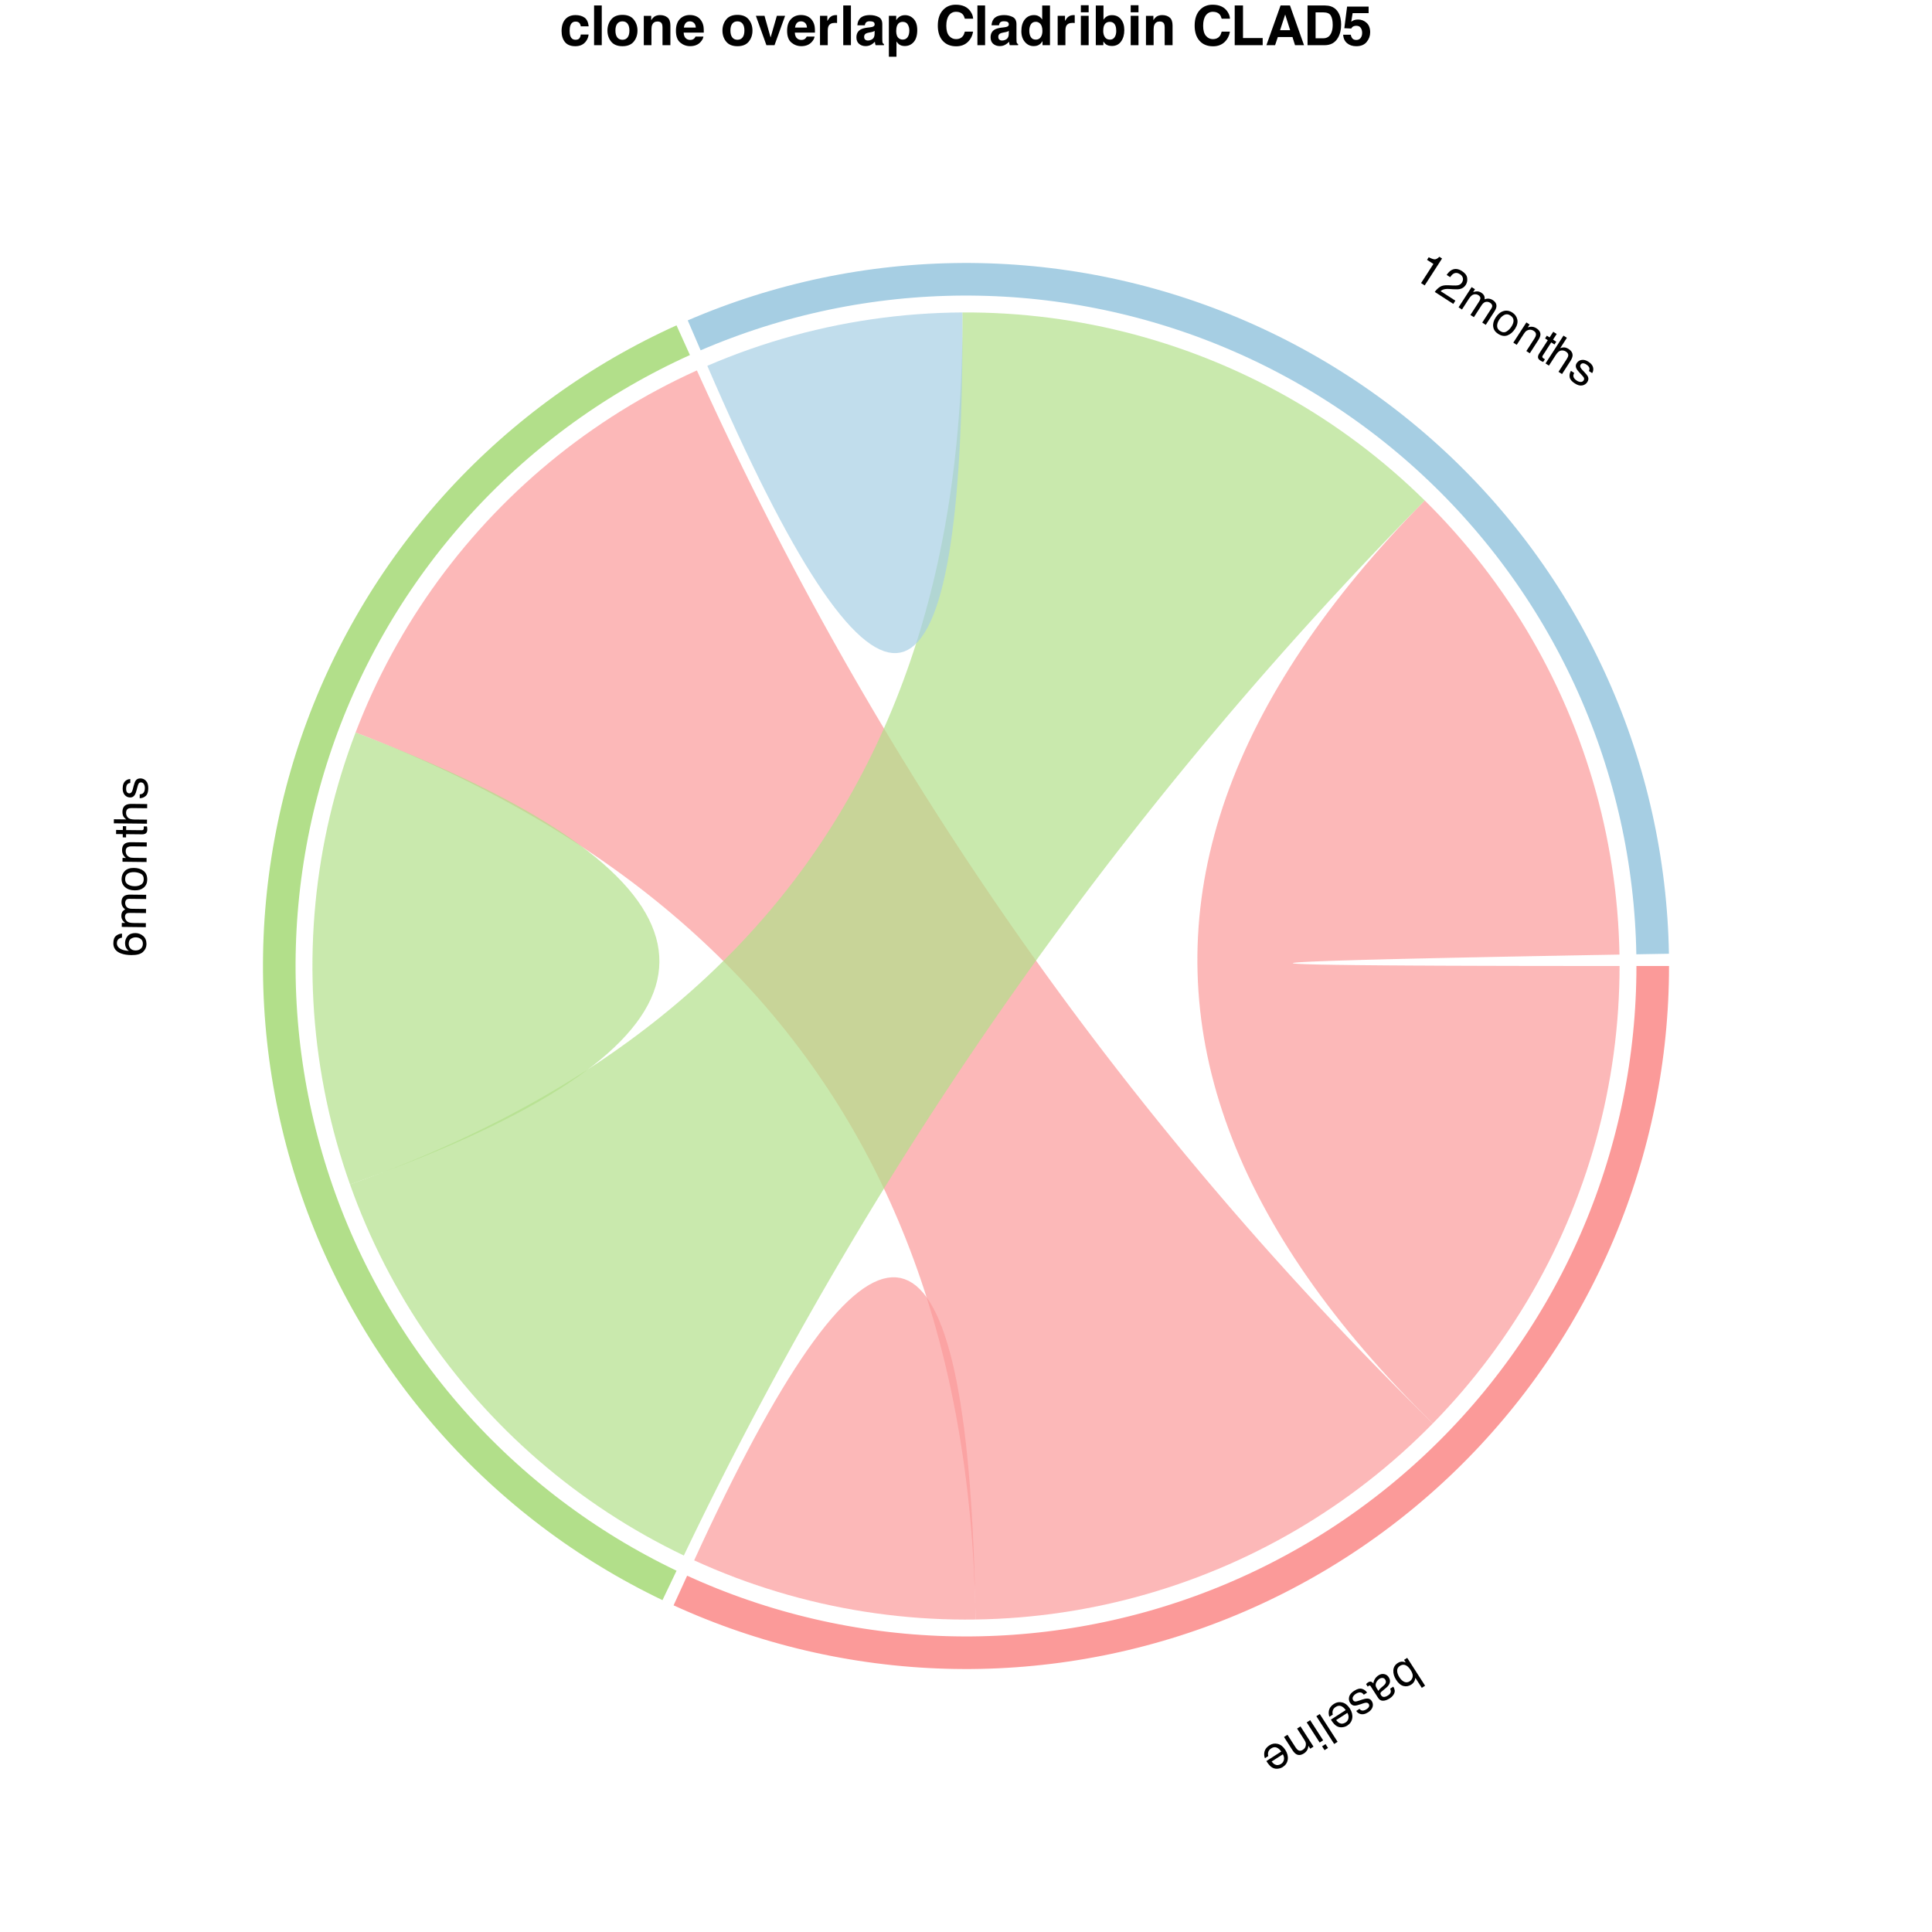 <?xml version="1.0" encoding="UTF-8"?>
<svg xmlns="http://www.w3.org/2000/svg" xmlns:xlink="http://www.w3.org/1999/xlink" width="504pt" height="504pt" viewBox="0 0 504 504" version="1.1">
<defs>
<g>
<symbol overflow="visible" id="glyph0-0">
<path style="stroke:none;" d="M -0.324 0.207 L 4.324 7.453 L -1.422 11.145 L -6.074 3.902 Z M -4.586 4.227 L -1.098 9.652 L 2.836 7.125 L -0.648 1.699 Z M -4.586 4.227 "/>
</symbol>
<symbol overflow="visible" id="glyph0-1">
<path style="stroke:none;" d="M 4.086 7.641 L 3.223 8.195 L 1.535 5.566 C 1.504 5.945 1.395 6.285 1.211 6.594 C 1.027 6.898 0.777 7.152 0.461 7.355 C -0.195 7.777 -0.875 7.895 -1.574 7.707 C -2.273 7.516 -2.906 6.98 -3.469 6.102 C -4.008 5.266 -4.25 4.441 -4.199 3.629 C -4.148 2.816 -3.766 2.184 -3.051 1.723 C -2.648 1.465 -2.25 1.344 -1.848 1.359 C -1.609 1.371 -1.316 1.441 -0.965 1.574 L -1.398 0.898 L -0.582 0.375 Z M -2.492 2.473 C -2.973 2.781 -3.211 3.203 -3.203 3.734 C -3.195 4.27 -2.992 4.848 -2.59 5.473 C -2.234 6.027 -1.82 6.414 -1.348 6.625 C -0.875 6.836 -0.406 6.793 0.055 6.496 C 0.461 6.234 0.719 5.859 0.832 5.363 C 0.941 4.871 0.777 4.281 0.336 3.594 C 0.02 3.098 -0.305 2.734 -0.625 2.504 C -1.234 2.074 -1.855 2.062 -2.492 2.473 Z M -2.492 2.473 "/>
</symbol>
<symbol overflow="visible" id="glyph0-2">
<path style="stroke:none;" d="M -0.43 2.262 C -0.594 2.004 -0.816 1.863 -1.098 1.836 C -1.383 1.809 -1.652 1.875 -1.906 2.039 C -2.219 2.238 -2.477 2.508 -2.676 2.84 C -3.016 3.395 -3.008 3.945 -2.656 4.492 L -2.199 5.207 C -2.133 5.07 -2.031 4.922 -1.891 4.766 C -1.75 4.609 -1.602 4.469 -1.449 4.344 L -0.957 3.93 C -0.664 3.68 -0.465 3.457 -0.363 3.262 C -0.191 2.934 -0.211 2.598 -0.43 2.262 Z M -1.426 5.434 C -1.613 5.594 -1.695 5.766 -1.672 5.953 C -1.66 6.059 -1.605 6.184 -1.512 6.332 C -1.316 6.633 -1.066 6.785 -0.766 6.785 C -0.461 6.781 -0.109 6.652 0.289 6.395 C 0.754 6.098 1.004 5.762 1.035 5.387 C 1.055 5.18 0.996 4.926 0.852 4.633 L 1.68 4.102 C 2.082 4.762 2.16 5.352 1.918 5.867 C 1.676 6.383 1.289 6.812 0.754 7.156 C 0.133 7.555 -0.449 7.762 -0.988 7.773 C -1.527 7.785 -1.953 7.539 -2.277 7.039 L -4.23 3.996 C -4.289 3.906 -4.355 3.844 -4.43 3.812 C -4.504 3.781 -4.602 3.805 -4.723 3.883 C -4.762 3.906 -4.805 3.938 -4.852 3.977 C -4.895 4.012 -4.945 4.051 -4.992 4.098 L -5.414 3.441 C -5.301 3.312 -5.211 3.223 -5.145 3.164 C -5.078 3.109 -4.984 3.043 -4.859 2.961 C -4.555 2.766 -4.262 2.73 -3.984 2.859 C -3.84 2.93 -3.684 3.059 -3.52 3.25 C -3.492 2.898 -3.363 2.523 -3.137 2.133 C -2.91 1.742 -2.594 1.414 -2.184 1.152 C -1.695 0.836 -1.199 0.73 -0.699 0.828 C -0.195 0.926 0.199 1.199 0.484 1.645 C 0.801 2.133 0.891 2.613 0.758 3.078 C 0.625 3.543 0.332 3.969 -0.125 4.348 Z M -1.426 5.434 "/>
</symbol>
<symbol overflow="visible" id="glyph0-3">
<path style="stroke:none;" d="M -0.113 2.414 C -0.332 2.133 -0.551 1.957 -0.773 1.875 C -1.18 1.734 -1.66 1.84 -2.211 2.195 C -2.539 2.406 -2.785 2.664 -2.941 2.965 C -3.102 3.27 -3.082 3.57 -2.891 3.871 C -2.746 4.098 -2.535 4.203 -2.258 4.195 C -2.082 4.184 -1.777 4.105 -1.336 3.957 L -0.52 3.684 C 0.004 3.504 0.418 3.418 0.719 3.418 C 1.254 3.414 1.656 3.621 1.93 4.047 C 2.25 4.547 2.332 5.066 2.168 5.605 C 2.008 6.145 1.621 6.609 1.016 7 C 0.219 7.512 -0.504 7.648 -1.156 7.406 C -1.566 7.254 -1.879 7 -2.09 6.656 L -1.254 6.117 C -1.109 6.309 -0.918 6.445 -0.688 6.527 C -0.336 6.629 0.094 6.52 0.598 6.199 C 0.934 5.984 1.145 5.754 1.234 5.516 C 1.324 5.277 1.301 5.051 1.168 4.844 C 1.02 4.613 0.789 4.5 0.473 4.508 C 0.289 4.512 0.047 4.562 -0.25 4.664 L -0.926 4.898 C -1.664 5.152 -2.188 5.277 -2.496 5.273 C -2.988 5.27 -3.391 5.023 -3.703 4.535 C -4.004 4.066 -4.086 3.547 -3.949 2.977 C -3.812 2.406 -3.379 1.883 -2.648 1.414 C -1.863 0.91 -1.191 0.73 -0.637 0.879 C -0.082 1.027 0.379 1.355 0.738 1.867 Z M -0.113 2.414 "/>
</symbol>
<symbol overflow="visible" id="glyph0-4">
<path style="stroke:none;" d="M 0.617 7.23 C 0.242 7.469 -0.176 7.613 -0.641 7.664 C -1.105 7.715 -1.52 7.66 -1.883 7.496 C -2.23 7.344 -2.551 7.109 -2.836 6.793 C -3.047 6.586 -3.32 6.215 -3.664 5.68 L 0.207 3.195 C -0.152 2.672 -0.555 2.32 -1 2.148 C -1.445 1.977 -1.914 2.051 -2.41 2.371 C -2.875 2.668 -3.148 3.059 -3.227 3.543 C -3.27 3.82 -3.25 4.098 -3.168 4.375 L -4.039 4.934 C -4.141 4.727 -4.203 4.461 -4.227 4.137 C -4.25 3.816 -4.23 3.527 -4.164 3.273 C -4.062 2.836 -3.844 2.445 -3.508 2.098 C -3.328 1.91 -3.102 1.727 -2.832 1.555 C -2.176 1.133 -1.465 1.012 -0.699 1.199 C 0.062 1.383 0.723 1.906 1.277 2.766 C 1.82 3.613 2.031 4.453 1.914 5.277 C 1.793 6.102 1.359 6.75 0.617 7.23 Z M -2.297 5.801 C -2.016 6.16 -1.734 6.414 -1.453 6.562 C -0.938 6.832 -0.395 6.785 0.176 6.418 C 0.582 6.156 0.828 5.793 0.918 5.32 C 1.004 4.848 0.91 4.379 0.637 3.918 Z M -2.297 5.801 "/>
</symbol>
<symbol overflow="visible" id="glyph0-5">
<path style="stroke:none;" d="M 3.977 7.676 L 3.09 8.246 L -1.562 1.004 L -0.676 0.434 Z M 3.977 7.676 "/>
</symbol>
<symbol overflow="visible" id="glyph0-6">
<path style="stroke:none;" d="M 2.727 5.672 L 1.824 6.254 L -1.555 0.996 L -0.652 0.418 Z M 4 7.66 L 3.098 8.238 L 2.453 7.234 L 3.355 6.656 Z M 4 7.66 "/>
</symbol>
<symbol overflow="visible" id="glyph0-7">
<path style="stroke:none;" d="M 2.742 5.699 L 1.898 6.238 L 1.418 5.488 C 1.367 5.957 1.242 6.352 1.051 6.664 C 0.855 6.98 0.59 7.246 0.246 7.465 C -0.504 7.945 -1.176 8.012 -1.773 7.656 C -2.102 7.465 -2.438 7.102 -2.781 6.57 L -4.953 3.184 L -4.051 2.602 L -1.914 5.93 C -1.707 6.254 -1.492 6.48 -1.273 6.617 C -0.902 6.844 -0.512 6.824 -0.098 6.559 C 0.113 6.426 0.273 6.293 0.379 6.164 C 0.574 5.934 0.695 5.652 0.742 5.316 C 0.777 5.047 0.758 4.809 0.684 4.594 C 0.609 4.379 0.461 4.098 0.238 3.754 L -1.539 0.988 L -0.652 0.418 Z M 2.742 5.699 "/>
</symbol>
<symbol overflow="visible" id="glyph1-0">
<path style="stroke:none;" d="M 0.004 -0.387 L -8.602 -0.48 L -8.527 -7.312 L 0.078 -7.219 Z M -1.012 -6.152 L -7.461 -6.223 L -7.512 -1.547 L -1.062 -1.477 Z M -1.012 -6.152 "/>
</symbol>
<symbol overflow="visible" id="glyph1-1">
<path style="stroke:none;" d="M -8.387 -3.602 C -8.375 -4.539 -8.125 -5.191 -7.637 -5.555 C -7.145 -5.918 -6.641 -6.098 -6.125 -6.09 L -6.137 -5.047 C -6.469 -4.988 -6.73 -4.895 -6.922 -4.758 C -7.277 -4.508 -7.453 -4.125 -7.461 -3.609 C -7.469 -3.02 -7.199 -2.547 -6.66 -2.195 C -6.117 -1.84 -5.34 -1.641 -4.324 -1.59 C -4.676 -1.836 -4.941 -2.141 -5.113 -2.512 C -5.266 -2.848 -5.336 -3.227 -5.332 -3.641 C -5.324 -4.344 -5.094 -4.953 -4.641 -5.473 C -4.184 -5.988 -3.512 -6.242 -2.621 -6.234 C -1.859 -6.227 -1.188 -5.969 -0.605 -5.469 C -0.023 -4.965 0.262 -4.254 0.254 -3.336 C 0.246 -2.551 -0.059 -1.879 -0.664 -1.312 C -1.266 -0.75 -2.27 -0.477 -3.68 -0.492 C -4.723 -0.504 -5.605 -0.641 -6.332 -0.902 C -7.715 -1.406 -8.402 -2.305 -8.387 -3.602 Z M -0.684 -3.441 C -0.676 -3.996 -0.859 -4.414 -1.23 -4.691 C -1.598 -4.973 -2.039 -5.113 -2.547 -5.121 C -2.977 -5.125 -3.387 -5.008 -3.777 -4.766 C -4.168 -4.523 -4.367 -4.078 -4.375 -3.43 C -4.379 -2.977 -4.234 -2.578 -3.938 -2.23 C -3.641 -1.887 -3.188 -1.711 -2.582 -1.703 C -2.051 -1.699 -1.605 -1.848 -1.238 -2.156 C -0.875 -2.461 -0.688 -2.891 -0.684 -3.441 Z M -0.684 -3.441 "/>
</symbol>
<symbol overflow="visible" id="glyph1-2">
<path style="stroke:none;" d="M -6.266 -0.844 L -6.254 -1.887 L -5.363 -1.875 C -5.668 -2.129 -5.891 -2.359 -6.031 -2.562 C -6.266 -2.914 -6.379 -3.309 -6.375 -3.75 C -6.371 -4.25 -6.242 -4.652 -5.992 -4.953 C -5.852 -5.125 -5.641 -5.277 -5.367 -5.414 C -5.699 -5.652 -5.945 -5.93 -6.105 -6.25 C -6.262 -6.566 -6.34 -6.922 -6.336 -7.316 C -6.328 -8.16 -6.016 -8.734 -5.402 -9.031 C -5.074 -9.191 -4.629 -9.27 -4.074 -9.262 L 0.102 -9.215 L 0.09 -8.121 L -4.27 -8.168 C -4.688 -8.172 -4.977 -8.07 -5.133 -7.863 C -5.293 -7.656 -5.375 -7.402 -5.379 -7.102 C -5.383 -6.688 -5.246 -6.332 -4.973 -6.027 C -4.699 -5.727 -4.238 -5.574 -3.59 -5.566 L 0.062 -5.523 L 0.051 -4.453 L -4.047 -4.496 C -4.473 -4.504 -4.785 -4.457 -4.98 -4.355 C -5.273 -4.199 -5.426 -3.902 -5.43 -3.465 C -5.434 -3.066 -5.281 -2.703 -4.977 -2.371 C -4.672 -2.043 -4.117 -1.875 -3.309 -1.863 L 0.02 -1.828 L 0.008 -0.773 Z M -6.266 -0.844 "/>
</symbol>
<symbol overflow="visible" id="glyph1-3">
<path style="stroke:none;" d="M -0.645 -3.27 C -0.637 -3.969 -0.895 -4.453 -1.422 -4.719 C -1.949 -4.984 -2.535 -5.121 -3.184 -5.129 C -3.77 -5.133 -4.246 -5.047 -4.617 -4.863 C -5.199 -4.57 -5.492 -4.062 -5.5 -3.336 C -5.508 -2.691 -5.266 -2.219 -4.777 -1.922 C -4.289 -1.625 -3.695 -1.469 -3 -1.461 C -2.332 -1.453 -1.777 -1.598 -1.328 -1.883 C -0.879 -2.172 -0.652 -2.633 -0.645 -3.27 Z M -6.422 -3.375 C -6.41 -4.184 -6.133 -4.863 -5.59 -5.418 C -5.043 -5.969 -4.246 -6.242 -3.199 -6.23 C -2.188 -6.219 -1.355 -5.961 -0.703 -5.465 C -0.047 -4.965 0.273 -4.195 0.262 -3.16 C 0.254 -2.297 -0.047 -1.617 -0.637 -1.113 C -1.227 -0.613 -2.012 -0.367 -2.996 -0.379 C -4.051 -0.391 -4.887 -0.668 -5.508 -1.211 C -6.125 -1.75 -6.43 -2.473 -6.422 -3.375 Z M -6.422 -3.375 "/>
</symbol>
<symbol overflow="visible" id="glyph1-4">
<path style="stroke:none;" d="M -6.266 -0.844 L -6.254 -1.844 L -5.363 -1.836 C -5.727 -2.137 -5.988 -2.453 -6.145 -2.785 C -6.301 -3.121 -6.379 -3.492 -6.375 -3.898 C -6.363 -4.789 -6.047 -5.387 -5.422 -5.691 C -5.082 -5.859 -4.594 -5.941 -3.961 -5.934 L 0.066 -5.887 L 0.055 -4.816 L -3.902 -4.859 C -4.285 -4.863 -4.594 -4.812 -4.828 -4.699 C -5.223 -4.516 -5.422 -4.18 -5.426 -3.688 C -5.43 -3.438 -5.406 -3.23 -5.355 -3.07 C -5.273 -2.781 -5.105 -2.523 -4.852 -2.305 C -4.645 -2.125 -4.434 -2.008 -4.211 -1.953 C -3.992 -1.898 -3.676 -1.867 -3.266 -1.863 L 0.02 -1.828 L 0.008 -0.773 Z M -6.266 -0.844 "/>
</symbol>
<symbol overflow="visible" id="glyph1-5">
<path style="stroke:none;" d="M -8.016 -1.074 L -8.004 -2.141 L -6.254 -2.121 L -6.242 -3.121 L -5.379 -3.113 L -5.391 -2.109 L -1.297 -2.066 C -1.078 -2.062 -0.93 -2.137 -0.855 -2.281 C -0.809 -2.363 -0.785 -2.5 -0.785 -2.691 C -0.785 -2.742 -0.785 -2.797 -0.785 -2.855 C -0.785 -2.914 -0.793 -2.984 -0.797 -3.062 L 0.035 -3.051 C 0.066 -2.93 0.09 -2.805 0.105 -2.672 C 0.121 -2.543 0.125 -2.402 0.125 -2.25 C 0.121 -1.758 -0.012 -1.426 -0.266 -1.25 C -0.52 -1.078 -0.848 -0.992 -1.25 -1 L -5.402 -1.043 L -5.414 -0.195 L -6.273 -0.203 L -6.266 -1.055 Z M -8.016 -1.074 "/>
</symbol>
<symbol overflow="visible" id="glyph1-6">
<path style="stroke:none;" d="M -8.629 -0.867 L -8.617 -1.922 L -5.406 -1.887 C -5.719 -2.141 -5.938 -2.367 -6.066 -2.57 C -6.285 -2.91 -6.391 -3.336 -6.387 -3.844 C -6.375 -4.754 -6.051 -5.367 -5.41 -5.684 C -5.062 -5.855 -4.578 -5.938 -3.961 -5.934 L 0.066 -5.887 L 0.055 -4.805 L -3.902 -4.848 C -4.363 -4.852 -4.703 -4.797 -4.918 -4.684 C -5.262 -4.496 -5.438 -4.137 -5.445 -3.609 C -5.449 -3.172 -5.305 -2.773 -5.008 -2.418 C -4.711 -2.059 -4.145 -1.875 -3.309 -1.863 L 0.02 -1.828 L 0.008 -0.773 Z M -8.629 -0.867 "/>
</symbol>
<symbol overflow="visible" id="glyph1-7">
<path style="stroke:none;" d="M -1.953 -1.422 C -1.602 -1.449 -1.332 -1.535 -1.141 -1.676 C -0.797 -1.938 -0.625 -2.398 -0.617 -3.055 C -0.613 -3.445 -0.695 -3.789 -0.859 -4.086 C -1.027 -4.387 -1.289 -4.539 -1.645 -4.543 C -1.914 -4.547 -2.121 -4.43 -2.262 -4.191 C -2.352 -4.039 -2.453 -3.738 -2.57 -3.293 L -2.793 -2.457 C -2.93 -1.922 -3.082 -1.531 -3.25 -1.277 C -3.539 -0.828 -3.938 -0.605 -4.441 -0.613 C -5.035 -0.617 -5.512 -0.836 -5.875 -1.27 C -6.238 -1.699 -6.414 -2.277 -6.406 -3 C -6.395 -3.945 -6.113 -4.625 -5.551 -5.035 C -5.199 -5.293 -4.816 -5.418 -4.41 -5.406 L -4.422 -4.41 C -4.66 -4.391 -4.879 -4.309 -5.074 -4.164 C -5.355 -3.926 -5.5 -3.508 -5.504 -2.91 C -5.508 -2.512 -5.438 -2.207 -5.285 -2 C -5.137 -1.793 -4.938 -1.688 -4.688 -1.688 C -4.414 -1.684 -4.191 -1.816 -4.027 -2.082 C -3.926 -2.238 -3.84 -2.469 -3.762 -2.773 L -3.582 -3.469 C -3.391 -4.223 -3.207 -4.73 -3.031 -4.984 C -2.758 -5.391 -2.332 -5.594 -1.754 -5.586 C -1.195 -5.578 -0.715 -5.363 -0.316 -4.934 C 0.086 -4.508 0.281 -3.859 0.273 -2.992 C 0.262 -2.059 0.043 -1.398 -0.383 -1.016 C -0.812 -0.633 -1.34 -0.43 -1.965 -0.41 Z M -1.953 -1.422 "/>
</symbol>
<symbol overflow="visible" id="glyph2-0">
<path style="stroke:none;" d="M 0.324 0.211 L 4.992 -7.023 L 10.734 -3.316 L 6.066 3.914 Z M 5.742 2.426 L 9.242 -2.996 L 5.312 -5.531 L 1.816 -0.113 Z M 5.742 2.426 "/>
</symbol>
<symbol overflow="visible" id="glyph2-1">
<path style="stroke:none;" d="M 4.188 -4.367 L 4.625 -5.047 C 5.305 -4.695 5.82 -4.516 6.168 -4.496 C 6.516 -4.48 6.926 -4.703 7.402 -5.168 L 8.102 -4.715 L 3.57 2.305 L 2.625 1.695 L 5.848 -3.297 Z M 4.188 -4.367 "/>
</symbol>
<symbol overflow="visible" id="glyph2-2">
<path style="stroke:none;" d="M 0.316 0.203 C 0.742 -0.383 1.207 -0.828 1.715 -1.141 C 2.223 -1.449 2.914 -1.582 3.785 -1.539 L 5.082 -1.477 C 5.664 -1.449 6.098 -1.469 6.379 -1.531 C 6.824 -1.629 7.16 -1.855 7.387 -2.207 C 7.652 -2.617 7.738 -3.02 7.648 -3.422 C 7.559 -3.82 7.309 -4.152 6.898 -4.418 C 6.289 -4.809 5.723 -4.852 5.191 -4.543 C 4.91 -4.379 4.621 -4.082 4.324 -3.652 L 3.422 -4.234 C 3.828 -4.84 4.266 -5.27 4.73 -5.516 C 5.555 -5.949 6.453 -5.855 7.426 -5.227 C 8.234 -4.707 8.684 -4.109 8.773 -3.43 C 8.863 -2.754 8.738 -2.148 8.391 -1.613 C 8.027 -1.047 7.516 -0.695 6.863 -0.551 C 6.48 -0.465 5.887 -0.449 5.078 -0.5 L 4.164 -0.562 C 3.727 -0.594 3.367 -0.586 3.078 -0.543 C 2.566 -0.469 2.156 -0.289 1.844 0.004 L 5.695 2.488 L 5.152 3.328 Z M 0.316 0.203 "/>
</symbol>
<symbol overflow="visible" id="glyph2-3">
<path style="stroke:none;" d="M 4.055 -4.852 L 4.93 -4.289 L 4.445 -3.539 C 4.824 -3.664 5.137 -3.73 5.383 -3.738 C 5.805 -3.75 6.199 -3.633 6.57 -3.395 C 6.992 -3.125 7.262 -2.801 7.387 -2.43 C 7.453 -2.219 7.473 -1.961 7.441 -1.652 C 7.82 -1.809 8.188 -1.871 8.543 -1.832 C 8.895 -1.797 9.238 -1.672 9.57 -1.461 C 10.277 -1.004 10.594 -0.434 10.52 0.242 C 10.48 0.605 10.309 1.023 10.008 1.488 L 7.742 5 L 6.824 4.402 L 9.188 0.742 C 9.414 0.391 9.48 0.094 9.391 -0.152 C 9.301 -0.398 9.129 -0.602 8.875 -0.762 C 8.527 -0.988 8.152 -1.066 7.75 -0.992 C 7.352 -0.922 6.973 -0.613 6.621 -0.07 L 4.641 2.996 L 3.742 2.414 L 5.961 -1.027 C 6.191 -1.383 6.32 -1.672 6.34 -1.891 C 6.363 -2.223 6.191 -2.508 5.824 -2.746 C 5.488 -2.961 5.102 -3.031 4.66 -2.949 C 4.219 -2.867 3.781 -2.484 3.34 -1.805 L 1.535 0.992 L 0.648 0.418 Z M 4.055 -4.852 "/>
</symbol>
<symbol overflow="visible" id="glyph2-4">
<path style="stroke:none;" d="M 3.109 1.199 C 3.699 1.578 4.246 1.617 4.75 1.312 C 5.254 1.008 5.684 0.582 6.035 0.039 C 6.352 -0.453 6.531 -0.906 6.574 -1.316 C 6.637 -1.961 6.363 -2.48 5.754 -2.875 C 5.215 -3.227 4.688 -3.273 4.172 -3.02 C 3.66 -2.766 3.215 -2.344 2.836 -1.762 C 2.477 -1.199 2.297 -0.652 2.301 -0.117 C 2.305 0.414 2.574 0.855 3.109 1.199 Z M 6.277 -3.633 C 6.957 -3.195 7.387 -2.598 7.562 -1.84 C 7.738 -1.086 7.543 -0.27 6.977 0.613 C 6.43 1.461 5.77 2.031 4.996 2.32 C 4.227 2.605 3.402 2.469 2.535 1.906 C 1.809 1.438 1.391 0.824 1.281 0.055 C 1.172 -0.711 1.383 -1.508 1.918 -2.332 C 2.488 -3.219 3.168 -3.781 3.957 -4.016 C 4.746 -4.25 5.52 -4.121 6.277 -3.633 Z M 6.277 -3.633 "/>
</symbol>
<symbol overflow="visible" id="glyph2-5">
<path style="stroke:none;" d="M 4.055 -4.852 L 4.895 -4.309 L 4.41 -3.562 C 4.859 -3.711 5.27 -3.762 5.633 -3.715 C 6 -3.668 6.352 -3.535 6.695 -3.316 C 7.441 -2.832 7.781 -2.246 7.707 -1.555 C 7.664 -1.176 7.473 -0.719 7.129 -0.188 L 4.949 3.195 L 4.047 2.613 L 6.191 -0.711 C 6.398 -1.031 6.52 -1.324 6.551 -1.582 C 6.605 -2.012 6.426 -2.359 6.012 -2.625 C 5.801 -2.762 5.617 -2.852 5.453 -2.895 C 5.164 -2.98 4.859 -2.973 4.535 -2.875 C 4.273 -2.797 4.062 -2.68 3.898 -2.523 C 3.734 -2.367 3.543 -2.113 3.32 -1.77 L 1.535 0.992 L 0.648 0.418 Z M 4.055 -4.852 "/>
</symbol>
<symbol overflow="visible" id="glyph2-6">
<path style="stroke:none;" d="M 5.18 -6.211 L 6.078 -5.633 L 5.125 -4.16 L 5.969 -3.617 L 5.5 -2.895 L 4.66 -3.438 L 2.438 0.004 C 2.32 0.188 2.301 0.352 2.387 0.496 C 2.434 0.574 2.535 0.668 2.695 0.77 C 2.738 0.797 2.785 0.828 2.836 0.859 C 2.887 0.887 2.945 0.922 3.016 0.957 L 2.566 1.656 C 2.445 1.621 2.324 1.574 2.207 1.516 C 2.09 1.457 1.965 1.387 1.836 1.305 C 1.422 1.039 1.211 0.75 1.199 0.441 C 1.188 0.137 1.293 -0.188 1.512 -0.523 L 3.762 -4.016 L 3.051 -4.477 L 3.516 -5.199 L 4.23 -4.738 Z M 5.18 -6.211 "/>
</symbol>
<symbol overflow="visible" id="glyph2-7">
<path style="stroke:none;" d="M 5.332 -6.836 L 6.219 -6.266 L 4.477 -3.566 C 4.859 -3.695 5.168 -3.762 5.406 -3.762 C 5.812 -3.766 6.23 -3.629 6.656 -3.355 C 7.422 -2.859 7.766 -2.258 7.695 -1.547 C 7.652 -1.16 7.465 -0.707 7.129 -0.188 L 4.949 3.195 L 4.035 2.605 L 6.184 -0.719 C 6.434 -1.105 6.566 -1.422 6.582 -1.664 C 6.609 -2.059 6.402 -2.395 5.957 -2.684 C 5.59 -2.918 5.176 -3.008 4.715 -2.949 C 4.254 -2.887 3.793 -2.508 3.34 -1.805 L 1.535 0.992 L 0.648 0.418 Z M 5.332 -6.836 "/>
</symbol>
<symbol overflow="visible" id="glyph2-8">
<path style="stroke:none;" d="M 2.246 -0.895 C 2.082 -0.582 2.008 -0.309 2.027 -0.074 C 2.066 0.355 2.359 0.75 2.914 1.105 C 3.242 1.316 3.574 1.434 3.918 1.449 C 4.258 1.469 4.527 1.328 4.719 1.031 C 4.863 0.805 4.875 0.566 4.754 0.32 C 4.672 0.164 4.473 -0.082 4.156 -0.422 L 3.566 -1.051 C 3.188 -1.453 2.938 -1.793 2.812 -2.07 C 2.586 -2.555 2.609 -3.008 2.883 -3.43 C 3.207 -3.93 3.648 -4.219 4.207 -4.293 C 4.766 -4.371 5.348 -4.215 5.953 -3.82 C 6.746 -3.309 7.172 -2.707 7.219 -2.012 C 7.25 -1.574 7.152 -1.188 6.926 -0.852 L 6.086 -1.391 C 6.199 -1.602 6.246 -1.832 6.227 -2.074 C 6.176 -2.438 5.898 -2.785 5.395 -3.109 C 5.059 -3.324 4.766 -3.422 4.512 -3.406 C 4.258 -3.391 4.062 -3.277 3.926 -3.066 C 3.777 -2.836 3.77 -2.578 3.91 -2.297 C 3.988 -2.129 4.133 -1.934 4.352 -1.703 L 4.844 -1.184 C 5.379 -0.617 5.711 -0.195 5.836 0.09 C 6.035 0.539 5.977 1.008 5.66 1.492 C 5.359 1.961 4.918 2.254 4.344 2.363 C 3.766 2.477 3.113 2.297 2.387 1.824 C 1.602 1.32 1.16 0.781 1.062 0.215 C 0.965 -0.352 1.078 -0.906 1.395 -1.445 Z M 2.246 -0.895 "/>
</symbol>
<symbol overflow="visible" id="glyph3-0">
<path style="stroke:none;" d="M 1.082 0 L 1.082 -10.363 L 9.43 -10.363 L 9.43 0 Z M 8.137 -1.293 L 8.137 -9.07 L 2.375 -9.07 L 2.375 -1.293 Z M 8.137 -1.293 "/>
</symbol>
<symbol overflow="visible" id="glyph3-1">
<path style="stroke:none;" d="M 5.512 -4.914 C 5.473 -5.199 5.379 -5.457 5.223 -5.688 C 5 -5.996 4.648 -6.152 4.176 -6.152 C 3.5 -6.152 3.039 -5.816 2.793 -5.148 C 2.66 -4.793 2.594 -4.316 2.594 -3.727 C 2.594 -3.164 2.66 -2.711 2.793 -2.371 C 3.031 -1.734 3.48 -1.414 4.141 -1.414 C 4.609 -1.414 4.941 -1.539 5.141 -1.793 C 5.336 -2.047 5.457 -2.375 5.5 -2.777 L 7.543 -2.777 C 7.496 -2.168 7.277 -1.59 6.883 -1.047 C 6.254 -0.172 5.324 0.266 4.094 0.266 C 2.859 0.266 1.953 -0.098 1.371 -0.828 C 0.789 -1.559 0.5 -2.512 0.5 -3.676 C 0.5 -4.992 0.82 -6.02 1.461 -6.75 C 2.105 -7.48 2.992 -7.848 4.121 -7.848 C 5.082 -7.848 5.867 -7.633 6.48 -7.199 C 7.09 -6.77 7.453 -6.008 7.566 -4.914 Z M 5.512 -4.914 "/>
</symbol>
<symbol overflow="visible" id="glyph3-2">
<path style="stroke:none;" d="M 2.98 0 L 0.977 0 L 0.977 -10.363 L 2.98 -10.363 Z M 2.98 0 "/>
</symbol>
<symbol overflow="visible" id="glyph3-3">
<path style="stroke:none;" d="M 4.375 -1.414 C 4.961 -1.414 5.41 -1.621 5.723 -2.039 C 6.035 -2.457 6.195 -3.051 6.195 -3.816 C 6.195 -4.586 6.039 -5.18 5.723 -5.594 C 5.41 -6.008 4.961 -6.215 4.375 -6.215 C 3.789 -6.215 3.336 -6.008 3.02 -5.594 C 2.703 -5.18 2.547 -4.586 2.547 -3.816 C 2.547 -3.047 2.703 -2.457 3.02 -2.039 C 3.336 -1.621 3.789 -1.414 4.375 -1.414 Z M 8.297 -3.816 C 8.297 -2.691 7.973 -1.73 7.328 -0.93 C 6.68 -0.133 5.699 0.266 4.379 0.266 C 3.062 0.266 2.082 -0.133 1.434 -0.93 C 0.789 -1.73 0.465 -2.691 0.465 -3.816 C 0.465 -4.922 0.789 -5.883 1.434 -6.695 C 2.082 -7.504 3.062 -7.91 4.379 -7.91 C 5.695 -7.91 6.68 -7.504 7.328 -6.695 C 7.973 -5.883 8.297 -4.926 8.297 -3.816 Z M 8.297 -3.816 "/>
</symbol>
<symbol overflow="visible" id="glyph3-4">
<path style="stroke:none;" d="M 5.184 -7.848 C 5.973 -7.848 6.621 -7.641 7.125 -7.223 C 7.629 -6.809 7.883 -6.121 7.883 -5.16 L 7.883 0 L 5.828 0 L 5.828 -4.66 C 5.828 -5.062 5.773 -5.375 5.668 -5.59 C 5.469 -5.984 5.094 -6.18 4.543 -6.18 C 3.863 -6.18 3.395 -5.891 3.145 -5.316 C 3.012 -5.012 2.945 -4.621 2.945 -4.148 L 2.945 0 L 0.949 0 L 0.949 -7.648 L 2.883 -7.648 L 2.883 -6.531 C 3.141 -6.926 3.383 -7.211 3.613 -7.383 C 4.027 -7.691 4.551 -7.848 5.184 -7.848 Z M 5.184 -7.848 "/>
</symbol>
<symbol overflow="visible" id="glyph3-5">
<path style="stroke:none;" d="M 3.957 -6.215 C 3.492 -6.215 3.133 -6.07 2.879 -5.781 C 2.625 -5.488 2.465 -5.094 2.398 -4.598 L 5.512 -4.598 C 5.48 -5.129 5.32 -5.531 5.031 -5.805 C 4.742 -6.078 4.387 -6.215 3.957 -6.215 Z M 3.957 -7.867 C 4.594 -7.867 5.172 -7.75 5.68 -7.508 C 6.191 -7.27 6.613 -6.895 6.945 -6.379 C 7.246 -5.922 7.441 -5.395 7.531 -4.797 C 7.582 -4.445 7.602 -3.938 7.594 -3.277 L 2.348 -3.277 C 2.375 -2.508 2.617 -1.969 3.074 -1.66 C 3.352 -1.469 3.684 -1.371 4.07 -1.371 C 4.484 -1.371 4.82 -1.488 5.078 -1.723 C 5.219 -1.848 5.34 -2.023 5.449 -2.25 L 7.496 -2.25 C 7.445 -1.797 7.207 -1.332 6.785 -0.863 C 6.129 -0.117 5.211 0.254 4.027 0.254 C 3.055 0.254 2.195 -0.062 1.449 -0.688 C 0.703 -1.316 0.332 -2.34 0.332 -3.754 C 0.332 -5.082 0.668 -6.098 1.34 -6.805 C 2.012 -7.512 2.887 -7.867 3.957 -7.867 Z M 3.957 -7.867 "/>
</symbol>
<symbol overflow="visible" id="glyph3-6">
<g>
</g>
</symbol>
<symbol overflow="visible" id="glyph3-7">
<path style="stroke:none;" d="M 5.66 -7.664 L 7.812 -7.664 L 5.047 0 L 2.934 0 L 0.184 -7.664 L 2.434 -7.664 L 4.027 -2.012 Z M 5.66 -7.664 "/>
</symbol>
<symbol overflow="visible" id="glyph3-8">
<path style="stroke:none;" d="M 5.098 -7.848 C 5.137 -7.848 5.168 -7.844 5.191 -7.844 C 5.219 -7.84 5.277 -7.836 5.363 -7.832 L 5.363 -5.781 C 5.238 -5.793 5.125 -5.805 5.027 -5.809 C 4.93 -5.812 4.848 -5.816 4.789 -5.816 C 3.98 -5.816 3.441 -5.551 3.164 -5.027 C 3.008 -4.73 2.934 -4.277 2.934 -3.664 L 2.934 0 L 0.914 0 L 0.914 -7.664 L 2.828 -7.664 L 2.828 -6.328 C 3.137 -6.84 3.406 -7.188 3.637 -7.375 C 4.012 -7.688 4.496 -7.848 5.098 -7.848 Z M 5.098 -7.848 "/>
</symbol>
<symbol overflow="visible" id="glyph3-9">
<path style="stroke:none;" d="M 5.16 -3.727 C 5.035 -3.648 4.906 -3.582 4.777 -3.531 C 4.648 -3.484 4.473 -3.438 4.246 -3.395 L 3.797 -3.312 C 3.375 -3.238 3.074 -3.145 2.891 -3.039 C 2.582 -2.855 2.426 -2.57 2.426 -2.188 C 2.426 -1.844 2.52 -1.598 2.711 -1.445 C 2.902 -1.293 3.133 -1.215 3.402 -1.215 C 3.836 -1.215 4.23 -1.344 4.594 -1.598 C 4.957 -1.852 5.148 -2.312 5.16 -2.98 Z M 3.945 -4.66 C 4.316 -4.707 4.578 -4.766 4.738 -4.836 C 5.023 -4.957 5.168 -5.148 5.168 -5.406 C 5.168 -5.719 5.059 -5.938 4.84 -6.059 C 4.621 -6.176 4.305 -6.238 3.883 -6.238 C 3.41 -6.238 3.074 -6.121 2.875 -5.887 C 2.734 -5.711 2.641 -5.477 2.594 -5.184 L 0.66 -5.184 C 0.703 -5.852 0.891 -6.402 1.223 -6.836 C 1.754 -7.508 2.664 -7.848 3.953 -7.848 C 4.789 -7.848 5.535 -7.68 6.188 -7.348 C 6.84 -7.016 7.164 -6.387 7.164 -5.465 L 7.164 -1.949 C 7.164 -1.703 7.168 -1.41 7.18 -1.062 C 7.191 -0.801 7.234 -0.621 7.297 -0.527 C 7.363 -0.434 7.461 -0.355 7.594 -0.297 L 7.594 0 L 5.414 0 C 5.352 -0.156 5.312 -0.301 5.289 -0.438 C 5.266 -0.574 5.246 -0.727 5.23 -0.898 C 4.953 -0.598 4.637 -0.344 4.273 -0.133 C 3.844 0.113 3.355 0.238 2.812 0.238 C 2.117 0.238 1.547 0.039 1.094 -0.355 C 0.641 -0.75 0.414 -1.312 0.414 -2.039 C 0.414 -2.98 0.777 -3.664 1.504 -4.086 C 1.902 -4.316 2.488 -4.48 3.262 -4.578 Z M 3.945 -4.66 "/>
</symbol>
<symbol overflow="visible" id="glyph3-10">
<path style="stroke:none;" d="M 6.215 -3.832 C 6.215 -4.422 6.082 -4.945 5.812 -5.398 C 5.543 -5.855 5.105 -6.082 4.5 -6.082 C 3.773 -6.082 3.273 -5.738 3.004 -5.047 C 2.863 -4.684 2.793 -4.219 2.793 -3.656 C 2.793 -2.766 3.027 -2.141 3.5 -1.777 C 3.781 -1.566 4.117 -1.461 4.5 -1.461 C 5.059 -1.461 5.484 -1.68 5.777 -2.109 C 6.07 -2.539 6.215 -3.113 6.215 -3.832 Z M 5.078 -7.832 C 5.973 -7.832 6.73 -7.504 7.352 -6.84 C 7.973 -6.18 8.281 -5.211 8.281 -3.93 C 8.281 -2.582 7.98 -1.551 7.371 -0.844 C 6.766 -0.137 5.984 0.219 5.027 0.219 C 4.418 0.219 3.91 0.066 3.508 -0.238 C 3.289 -0.406 3.074 -0.652 2.863 -0.977 L 2.863 3.016 L 0.879 3.016 L 0.879 -7.664 L 2.797 -7.664 L 2.797 -6.531 C 3.012 -6.863 3.242 -7.129 3.488 -7.32 C 3.934 -7.66 4.461 -7.832 5.078 -7.832 Z M 5.078 -7.832 "/>
</symbol>
<symbol overflow="visible" id="glyph3-11">
<path style="stroke:none;" d="M 0.648 -5.098 C 0.648 -6.906 1.133 -8.301 2.102 -9.281 C 2.945 -10.133 4.02 -10.559 5.324 -10.559 C 7.066 -10.559 8.34 -9.988 9.148 -8.844 C 9.594 -8.203 9.832 -7.559 9.863 -6.91 L 7.699 -6.91 C 7.559 -7.406 7.379 -7.785 7.156 -8.035 C 6.762 -8.484 6.18 -8.711 5.406 -8.711 C 4.621 -8.711 4 -8.395 3.543 -7.758 C 3.09 -7.125 2.863 -6.227 2.863 -5.062 C 2.863 -3.898 3.102 -3.027 3.582 -2.449 C 4.062 -1.871 4.672 -1.582 5.414 -1.582 C 6.172 -1.582 6.754 -1.832 7.152 -2.328 C 7.371 -2.594 7.555 -2.996 7.699 -3.531 L 9.844 -3.531 C 9.656 -2.402 9.176 -1.48 8.406 -0.773 C 7.633 -0.066 6.648 0.289 5.441 0.289 C 3.953 0.289 2.781 -0.191 1.926 -1.145 C 1.074 -2.105 0.648 -3.426 0.648 -5.098 Z M 0.648 -5.098 "/>
</symbol>
<symbol overflow="visible" id="glyph3-12">
<path style="stroke:none;" d="M 3.762 -7.848 C 4.227 -7.848 4.637 -7.746 5 -7.539 C 5.359 -7.336 5.652 -7.055 5.879 -6.695 L 5.879 -10.348 L 7.91 -10.348 L 7.91 0 L 5.961 0 L 5.961 -1.062 C 5.676 -0.605 5.352 -0.277 4.984 -0.07 C 4.621 0.137 4.164 0.238 3.621 0.238 C 2.727 0.238 1.973 -0.121 1.359 -0.848 C 0.75 -1.57 0.441 -2.5 0.441 -3.637 C 0.441 -4.941 0.742 -5.973 1.348 -6.723 C 1.949 -7.473 2.754 -7.848 3.762 -7.848 Z M 4.199 -1.449 C 4.766 -1.449 5.195 -1.66 5.492 -2.082 C 5.785 -2.504 5.934 -3.051 5.934 -3.719 C 5.934 -4.656 5.699 -5.328 5.223 -5.73 C 4.934 -5.973 4.598 -6.098 4.211 -6.098 C 3.625 -6.098 3.195 -5.875 2.922 -5.43 C 2.648 -4.988 2.512 -4.438 2.512 -3.781 C 2.512 -3.074 2.648 -2.508 2.93 -2.086 C 3.207 -1.66 3.629 -1.449 4.199 -1.449 Z M 4.199 -1.449 "/>
</symbol>
<symbol overflow="visible" id="glyph3-13">
<path style="stroke:none;" d="M 2.996 -8.578 L 0.965 -8.578 L 0.965 -10.426 L 2.996 -10.426 Z M 0.965 -7.664 L 2.996 -7.664 L 2.996 0 L 0.965 0 Z M 0.965 -7.664 "/>
</symbol>
<symbol overflow="visible" id="glyph3-14">
<path style="stroke:none;" d="M 5.078 -7.832 C 6.086 -7.832 6.871 -7.469 7.441 -6.742 C 8.012 -6.016 8.297 -5.078 8.297 -3.93 C 8.297 -2.738 8.016 -1.754 7.453 -0.969 C 6.891 -0.188 6.105 0.203 5.098 0.203 C 4.465 0.203 3.957 0.078 3.57 -0.176 C 3.34 -0.324 3.094 -0.59 2.828 -0.965 L 2.828 0 L 0.863 0 L 0.863 -10.348 L 2.863 -10.348 L 2.863 -6.664 C 3.117 -7.02 3.395 -7.293 3.699 -7.48 C 4.059 -7.715 4.52 -7.832 5.078 -7.832 Z M 4.562 -1.449 C 5.078 -1.449 5.48 -1.656 5.766 -2.074 C 6.051 -2.492 6.195 -3.039 6.195 -3.719 C 6.195 -4.262 6.125 -4.715 5.984 -5.07 C 5.715 -5.746 5.223 -6.082 4.508 -6.082 C 3.781 -6.082 3.281 -5.75 3.008 -5.09 C 2.867 -4.738 2.797 -4.285 2.797 -3.727 C 2.797 -3.07 2.945 -2.527 3.234 -2.094 C 3.523 -1.664 3.969 -1.449 4.562 -1.449 Z M 4.562 -1.449 "/>
</symbol>
<symbol overflow="visible" id="glyph3-15">
<path style="stroke:none;" d="M 1.098 -10.363 L 3.262 -10.363 L 3.262 -1.863 L 8.395 -1.863 L 8.395 0 L 1.098 0 Z M 1.098 -10.363 "/>
</symbol>
<symbol overflow="visible" id="glyph3-16">
<path style="stroke:none;" d="M 3.93 -3.918 L 6.559 -3.918 L 5.266 -7.996 Z M 4.062 -10.363 L 6.512 -10.363 L 10.18 0 L 7.832 0 L 7.164 -2.129 L 3.348 -2.129 L 2.629 0 L 0.367 0 Z M 4.062 -10.363 "/>
</symbol>
<symbol overflow="visible" id="glyph3-17">
<path style="stroke:none;" d="M 3.199 -8.562 L 3.199 -1.801 L 5.195 -1.801 C 6.219 -1.801 6.93 -2.305 7.332 -3.312 C 7.555 -3.863 7.664 -4.523 7.664 -5.289 C 7.664 -6.344 7.5 -7.152 7.168 -7.715 C 6.836 -8.281 6.18 -8.562 5.195 -8.562 Z M 5.562 -10.363 C 6.203 -10.355 6.738 -10.277 7.164 -10.137 C 7.891 -9.898 8.48 -9.461 8.93 -8.824 C 9.289 -8.309 9.535 -7.75 9.668 -7.152 C 9.801 -6.551 9.863 -5.98 9.863 -5.434 C 9.863 -4.055 9.59 -2.891 9.035 -1.934 C 8.285 -0.645 7.129 0 5.562 0 L 1.098 0 L 1.098 -10.363 Z M 5.562 -10.363 "/>
</symbol>
<symbol overflow="visible" id="glyph3-18">
<path style="stroke:none;" d="M 2.375 -2.727 C 2.457 -2.293 2.609 -1.957 2.832 -1.719 C 3.059 -1.48 3.387 -1.363 3.816 -1.363 C 4.312 -1.363 4.691 -1.539 4.953 -1.887 C 5.215 -2.238 5.344 -2.676 5.344 -3.207 C 5.344 -3.727 5.223 -4.164 4.977 -4.523 C 4.734 -4.883 4.355 -5.062 3.84 -5.062 C 3.594 -5.062 3.383 -5.031 3.207 -4.973 C 2.891 -4.859 2.656 -4.648 2.496 -4.344 L 0.695 -4.43 L 1.414 -10.062 L 7.031 -10.062 L 7.031 -8.359 L 2.863 -8.359 L 2.496 -6.133 C 2.805 -6.332 3.047 -6.465 3.219 -6.531 C 3.512 -6.641 3.863 -6.695 4.281 -6.695 C 5.125 -6.695 5.863 -6.41 6.488 -5.844 C 7.117 -5.277 7.434 -4.449 7.434 -3.367 C 7.434 -2.426 7.129 -1.586 6.523 -0.844 C 5.918 -0.102 5.016 0.266 3.812 0.266 C 2.84 0.266 2.043 0.008 1.422 -0.512 C 0.797 -1.031 0.449 -1.773 0.379 -2.727 Z M 2.375 -2.727 "/>
</symbol>
</g>
</defs>
<g id="surface66">
<rect x="0" y="0" width="504" height="504" style="fill:rgb(100%,100%,100%);fill-opacity:1;stroke:none;"/>
<path style=" stroke:none;fill-rule:nonzero;fill:rgb(98.431%,60.392%,60%);fill-opacity:1;" d="M 426.895 252 L 435.398 252 L 435.387 254.293 L 435.344 256.582 L 435.27 258.875 L 435.172 261.164 L 435.043 263.453 L 434.883 265.742 L 434.699 268.023 L 434.484 270.309 L 434.242 272.586 L 433.969 274.863 L 433.668 277.137 L 433.34 279.402 L 432.984 281.668 L 432.598 283.926 L 432.188 286.184 L 431.746 288.434 L 431.277 290.676 L 430.777 292.914 L 430.254 295.145 L 429.699 297.367 L 429.117 299.586 L 428.512 301.797 L 427.875 304 L 427.211 306.191 L 426.52 308.379 L 425.801 310.555 L 425.055 312.723 L 424.285 314.879 L 423.484 317.027 L 422.656 319.168 L 421.805 321.293 L 420.926 323.41 L 420.02 325.516 L 419.09 327.609 L 418.129 329.695 L 417.145 331.766 L 416.137 333.82 L 415.102 335.867 L 414.039 337.898 L 412.953 339.918 L 411.844 341.922 L 410.707 343.914 L 409.547 345.891 L 408.359 347.852 L 407.148 349.797 L 405.914 351.73 L 404.656 353.645 L 403.375 355.543 L 402.066 357.43 L 400.738 359.297 L 399.387 361.145 L 398.012 362.98 L 396.613 364.797 L 395.191 366.594 L 393.746 368.375 L 392.281 370.137 L 390.793 371.883 L 389.285 373.605 L 387.754 375.312 L 386.203 377 L 384.629 378.668 L 383.035 380.316 L 381.422 381.945 L 379.789 383.551 L 378.133 385.137 L 376.461 386.703 L 374.766 388.25 L 373.055 389.773 L 371.324 391.273 L 369.574 392.754 L 367.805 394.215 L 366.02 395.648 L 364.215 397.062 L 362.395 398.453 L 360.555 399.824 L 358.699 401.168 L 356.824 402.488 L 354.938 403.789 L 353.031 405.062 L 351.109 406.312 L 349.172 407.539 L 347.223 408.742 L 345.254 409.922 L 343.273 411.074 L 341.277 412.203 L 339.27 413.305 L 337.246 414.383 L 335.211 415.438 L 333.16 416.465 L 331.102 417.465 L 329.027 418.441 L 326.941 419.391 L 324.84 420.312 L 322.73 421.211 L 320.613 422.082 L 318.48 422.926 L 316.34 423.742 L 314.188 424.535 L 312.027 425.297 L 309.855 426.035 L 307.676 426.746 L 305.488 427.426 L 303.293 428.082 L 301.086 428.707 L 298.875 429.309 L 296.656 429.879 L 294.43 430.426 L 292.195 430.941 L 289.957 431.43 L 287.711 431.891 L 285.457 432.32 L 283.203 432.727 L 280.941 433.102 L 278.676 433.449 L 276.406 433.77 L 274.133 434.059 L 271.855 434.32 L 269.574 434.555 L 267.293 434.762 L 265.008 434.938 L 262.719 435.086 L 260.43 435.207 L 258.141 435.297 L 255.848 435.359 L 253.555 435.395 L 251.262 435.398 L 248.973 435.375 L 246.68 435.324 L 244.391 435.242 L 242.098 435.133 L 239.812 434.996 L 237.523 434.828 L 235.242 434.633 L 232.961 434.41 L 230.684 434.156 L 228.406 433.875 L 226.137 433.566 L 223.867 433.23 L 221.605 432.863 L 219.348 432.469 L 217.094 432.047 L 214.848 431.598 L 212.605 431.117 L 210.371 430.613 L 208.141 430.078 L 205.918 429.516 L 203.703 428.926 L 201.496 428.309 L 199.297 427.664 L 197.105 426.992 L 194.922 426.293 L 192.75 425.566 L 190.582 424.812 L 188.43 424.031 L 186.285 423.223 L 184.148 422.387 L 182.023 421.527 L 179.91 420.637 L 177.809 419.723 L 175.719 418.785 L 176.602 416.852 L 177.488 414.918 L 179.254 411.051 L 181.25 411.945 L 183.254 412.82 L 185.27 413.664 L 187.293 414.488 L 189.332 415.281 L 191.375 416.055 L 193.43 416.797 L 195.496 417.516 L 197.57 418.211 L 199.648 418.879 L 201.738 419.52 L 203.836 420.133 L 205.941 420.723 L 208.055 421.285 L 210.176 421.82 L 212.301 422.332 L 214.434 422.812 L 216.57 423.27 L 218.715 423.699 L 220.863 424.102 L 223.016 424.477 L 225.172 424.828 L 227.336 425.148 L 229.5 425.441 L 231.672 425.711 L 233.844 425.949 L 236.02 426.164 L 238.195 426.352 L 240.375 426.508 L 242.559 426.641 L 244.742 426.746 L 246.926 426.824 L 249.113 426.871 L 251.297 426.895 L 253.484 426.891 L 255.668 426.859 L 257.855 426.797 L 260.039 426.711 L 262.223 426.598 L 264.402 426.457 L 266.582 426.285 L 268.758 426.09 L 270.934 425.867 L 273.105 425.617 L 275.273 425.34 L 277.438 425.035 L 279.598 424.703 L 281.754 424.348 L 283.906 423.961 L 286.055 423.547 L 288.195 423.109 L 290.332 422.645 L 292.461 422.152 L 294.586 421.633 L 296.699 421.086 L 298.812 420.516 L 300.914 419.918 L 303.008 419.293 L 305.094 418.641 L 307.172 417.965 L 309.242 417.262 L 311.305 416.535 L 313.355 415.781 L 315.398 415 L 317.43 414.195 L 319.453 413.367 L 321.465 412.508 L 323.465 411.629 L 325.453 410.723 L 327.434 409.793 L 329.398 408.836 L 331.352 407.859 L 333.293 406.855 L 335.223 405.824 L 337.141 404.773 L 339.043 403.699 L 340.93 402.598 L 342.809 401.477 L 344.668 400.328 L 346.516 399.16 L 348.348 397.965 L 350.164 396.75 L 351.965 395.512 L 353.75 394.25 L 355.52 392.969 L 357.273 391.664 L 359.012 390.336 L 360.73 388.988 L 362.434 387.621 L 364.121 386.23 L 365.789 384.816 L 367.441 383.383 L 369.074 381.93 L 370.691 380.457 L 372.285 378.965 L 373.863 377.449 L 375.422 375.918 L 376.961 374.367 L 378.48 372.793 L 379.98 371.203 L 381.461 369.594 L 382.918 367.969 L 384.359 366.324 L 385.777 364.66 L 387.176 362.98 L 388.551 361.281 L 389.906 359.566 L 391.238 357.832 L 392.551 356.086 L 393.844 354.32 L 395.109 352.539 L 396.355 350.742 L 397.578 348.93 L 398.777 347.105 L 399.957 345.262 L 401.109 343.406 L 402.238 341.535 L 403.348 339.652 L 404.43 337.754 L 405.492 335.84 L 406.527 333.914 L 407.539 331.977 L 408.527 330.027 L 409.488 328.066 L 410.426 326.09 L 411.34 324.105 L 412.23 322.109 L 413.094 320.102 L 413.934 318.082 L 414.746 316.051 L 415.531 314.012 L 416.297 311.965 L 417.031 309.906 L 417.742 307.84 L 418.426 305.762 L 419.086 303.68 L 419.719 301.586 L 420.324 299.488 L 420.906 297.379 L 421.461 295.266 L 421.988 293.145 L 422.488 291.016 L 422.965 288.883 L 423.41 286.742 L 423.832 284.598 L 424.227 282.445 L 424.594 280.293 L 424.934 278.133 L 425.246 275.969 L 425.531 273.801 L 425.789 271.633 L 426.023 269.457 L 426.227 267.281 L 426.406 265.102 L 426.555 262.922 L 426.676 260.738 L 426.773 258.555 L 426.84 256.371 L 426.883 254.188 Z M 426.895 252 "/>
<path style=" stroke:none;fill-rule:nonzero;fill:rgb(69.804%,87.451%,54.118%);fill-opacity:1;" d="M 176.492 409.758 L 175.574 411.672 L 172.82 417.426 L 170.75 416.422 L 168.695 415.387 L 166.652 414.332 L 164.621 413.246 L 162.605 412.137 L 160.602 411.004 L 158.617 409.844 L 156.645 408.66 L 154.684 407.453 L 152.742 406.219 L 150.816 404.961 L 148.902 403.68 L 147.008 402.375 L 145.133 401.047 L 143.27 399.691 L 141.426 398.316 L 139.598 396.918 L 137.789 395.496 L 136 394.055 L 134.227 392.586 L 132.473 391.098 L 130.734 389.586 L 129.02 388.055 L 127.32 386.504 L 125.645 384.926 L 123.984 383.332 L 122.348 381.715 L 120.73 380.078 L 119.137 378.422 L 117.559 376.746 L 116.004 375.047 L 114.473 373.332 L 112.961 371.598 L 111.473 369.844 L 110.004 368.07 L 108.559 366.281 L 107.137 364.473 L 105.738 362.648 L 104.359 360.805 L 103.008 358.941 L 101.676 357.066 L 100.371 355.172 L 99.09 353.262 L 97.828 351.332 L 96.598 349.391 L 95.387 347.434 L 94.203 345.461 L 93.043 343.477 L 91.906 341.473 L 90.797 339.457 L 89.711 337.43 L 88.652 335.387 L 87.621 333.332 L 86.613 331.262 L 85.633 329.18 L 84.676 327.086 L 83.746 324.984 L 82.844 322.867 L 81.969 320.738 L 81.121 318.602 L 80.297 316.449 L 79.504 314.293 L 78.734 312.121 L 77.996 309.945 L 77.281 307.758 L 76.594 305.559 L 75.938 303.355 L 75.309 301.145 L 74.703 298.922 L 74.129 296.695 L 73.582 294.461 L 73.062 292.219 L 72.574 289.969 L 72.113 287.715 L 71.676 285.457 L 71.273 283.191 L 70.895 280.922 L 70.547 278.648 L 70.227 276.367 L 69.934 274.086 L 69.672 271.801 L 69.438 269.512 L 69.234 267.219 L 69.055 264.926 L 68.91 262.629 L 68.789 260.332 L 68.699 258.031 L 68.637 255.734 L 68.605 253.434 L 68.602 251.133 L 68.629 248.832 L 68.68 246.531 L 68.766 244.23 L 68.875 241.934 L 69.016 239.637 L 69.188 237.34 L 69.387 235.051 L 69.613 232.762 L 69.867 230.473 L 70.152 228.191 L 70.465 225.91 L 70.809 223.637 L 71.176 221.363 L 71.574 219.098 L 72.004 216.836 L 72.457 214.582 L 72.941 212.332 L 73.453 210.09 L 73.992 207.852 L 74.562 205.621 L 75.156 203.402 L 75.781 201.188 L 76.43 198.98 L 77.109 196.781 L 77.816 194.59 L 78.551 192.41 L 79.312 190.238 L 80.102 188.078 L 80.914 185.926 L 81.758 183.785 L 82.629 181.652 L 83.523 179.535 L 84.445 177.426 L 85.395 175.332 L 86.371 173.246 L 87.371 171.176 L 88.398 169.117 L 89.449 167.07 L 90.527 165.039 L 91.633 163.02 L 92.762 161.016 L 93.914 159.023 L 95.094 157.047 L 96.297 155.086 L 97.527 153.141 L 98.777 151.211 L 100.055 149.297 L 101.355 147.398 L 102.68 145.516 L 104.027 143.652 L 105.398 141.805 L 106.793 139.973 L 108.207 138.16 L 109.648 136.367 L 111.109 134.59 L 112.594 132.832 L 114.102 131.09 L 115.629 129.371 L 117.176 127.668 L 118.746 125.988 L 120.34 124.324 L 121.949 122.684 L 123.582 121.062 L 125.234 119.461 L 126.91 117.883 L 128.602 116.324 L 130.312 114.785 L 132.043 113.27 L 133.793 111.777 L 135.562 110.305 L 137.348 108.855 L 139.152 107.426 L 140.977 106.023 L 142.816 104.641 L 144.672 103.285 L 146.547 101.949 L 148.438 100.637 L 150.344 99.352 L 152.27 98.086 L 154.207 96.848 L 156.16 95.633 L 158.129 94.441 L 160.113 93.277 L 162.113 92.137 L 164.125 91.023 L 166.152 89.934 L 168.191 88.867 L 170.246 87.832 L 172.312 86.816 L 174.391 85.832 L 176.48 84.871 L 179.98 92.621 L 177.988 93.535 L 176.008 94.477 L 174.035 95.441 L 172.078 96.434 L 170.133 97.449 L 168.199 98.488 L 166.281 99.551 L 164.375 100.637 L 162.484 101.75 L 160.605 102.883 L 158.742 104.043 L 156.895 105.223 L 155.059 106.43 L 153.242 107.656 L 151.438 108.906 L 149.648 110.18 L 147.879 111.473 L 146.125 112.793 L 144.387 114.133 L 142.664 115.492 L 140.961 116.875 L 139.273 118.277 L 137.605 119.703 L 135.957 121.148 L 134.324 122.613 L 132.707 124.102 L 131.113 125.605 L 129.539 127.133 L 127.98 128.68 L 126.441 130.246 L 124.926 131.832 L 123.43 133.434 L 121.949 135.055 L 120.492 136.695 L 119.059 138.355 L 117.641 140.031 L 116.25 141.727 L 114.875 143.438 L 113.523 145.168 L 112.195 146.914 L 110.887 148.676 L 109.602 150.453 L 108.34 152.25 L 107.102 154.059 L 105.883 155.883 L 104.688 157.723 L 103.516 159.582 L 102.371 161.449 L 101.246 163.336 L 100.145 165.234 L 99.066 167.145 L 98.016 169.07 L 96.988 171.008 L 95.984 172.961 L 95.004 174.922 L 94.051 176.898 L 93.121 178.887 L 92.215 180.887 L 91.336 182.895 L 90.48 184.918 L 89.652 186.949 L 88.848 188.988 L 88.07 191.043 L 87.32 193.102 L 86.594 195.172 L 85.895 197.254 L 85.219 199.34 L 84.57 201.438 L 83.949 203.543 L 83.355 205.652 L 82.789 207.773 L 82.246 209.898 L 81.73 212.031 L 81.242 214.172 L 80.781 216.316 L 80.348 218.469 L 79.941 220.625 L 79.562 222.785 L 79.207 224.949 L 78.883 227.121 L 78.586 229.293 L 78.312 231.473 L 78.07 233.652 L 77.852 235.836 L 77.664 238.02 L 77.5 240.211 L 77.367 242.398 L 77.262 244.59 L 77.184 246.785 L 77.129 248.977 L 77.105 251.172 L 77.109 253.367 L 77.141 255.559 L 77.199 257.754 L 77.285 259.945 L 77.398 262.137 L 77.539 264.328 L 77.707 266.516 L 77.902 268.699 L 78.125 270.883 L 78.375 273.062 L 78.656 275.238 L 78.961 277.41 L 79.293 279.582 L 79.652 281.746 L 80.039 283.906 L 80.453 286.059 L 80.895 288.211 L 81.359 290.352 L 81.855 292.492 L 82.375 294.621 L 82.926 296.746 L 83.5 298.863 L 84.102 300.973 L 84.727 303.078 L 85.383 305.172 L 86.062 307.258 L 86.77 309.336 L 87.5 311.402 L 88.258 313.461 L 89.043 315.512 L 89.852 317.551 L 90.688 319.582 L 91.547 321.598 L 92.434 323.605 L 93.344 325.602 L 94.281 327.586 L 95.242 329.559 L 96.227 331.52 L 97.238 333.469 L 98.27 335.402 L 99.328 337.324 L 100.41 339.234 L 101.52 341.129 L 102.648 343.008 L 103.801 344.875 L 104.98 346.727 L 106.18 348.566 L 107.402 350.387 L 108.648 352.191 L 109.914 353.984 L 111.207 355.758 L 112.52 357.516 L 113.855 359.258 L 115.211 360.98 L 116.59 362.691 L 117.988 364.379 L 119.406 366.051 L 120.848 367.707 L 122.312 369.344 L 123.793 370.961 L 125.297 372.559 L 126.816 374.141 L 128.359 375.699 L 129.922 377.242 L 131.504 378.766 L 133.102 380.266 L 134.723 381.746 L 136.359 383.207 L 138.012 384.648 L 139.688 386.066 L 141.375 387.465 L 143.086 388.844 L 144.809 390.199 L 146.551 391.531 L 148.312 392.844 L 150.086 394.133 L 151.879 395.402 L 153.684 396.648 L 155.508 397.867 L 157.344 399.066 L 159.195 400.242 L 161.062 401.395 L 162.945 402.527 L 164.84 403.633 L 166.75 404.711 L 168.672 405.77 L 170.609 406.805 L 172.559 407.812 L 174.52 408.797 Z M 176.492 409.758 "/>
<path style=" stroke:none;fill-rule:nonzero;fill:rgb(65.098%,80.784%,89.02%);fill-opacity:1;" d="M 182.773 91.387 L 181.094 87.48 L 180.25 85.531 L 179.41 83.578 L 181.531 82.68 L 183.664 81.809 L 185.809 80.961 L 187.961 80.145 L 190.129 79.352 L 192.301 78.59 L 194.484 77.852 L 196.68 77.145 L 198.879 76.461 L 201.09 75.809 L 203.309 75.184 L 205.531 74.586 L 207.766 74.016 L 210.008 73.473 L 212.254 72.957 L 214.504 72.473 L 216.766 72.016 L 219.027 71.59 L 221.297 71.188 L 223.574 70.816 L 225.852 70.473 L 228.137 70.16 L 230.422 69.875 L 232.711 69.617 L 235.004 69.391 L 237.301 69.191 L 239.598 69.02 L 241.898 68.879 L 244.203 68.766 L 246.504 68.684 L 248.809 68.629 L 251.113 68.602 L 253.418 68.605 L 255.723 68.637 L 258.027 68.699 L 260.328 68.789 L 262.629 68.91 L 264.93 69.055 L 267.227 69.234 L 269.523 69.438 L 271.816 69.672 L 274.105 69.938 L 276.391 70.23 L 278.672 70.551 L 280.953 70.898 L 283.223 71.277 L 285.492 71.684 L 287.758 72.121 L 290.012 72.582 L 292.266 73.074 L 294.512 73.594 L 296.75 74.145 L 298.98 74.719 L 301.203 75.324 L 303.422 75.957 L 305.629 76.617 L 307.828 77.305 L 310.02 78.02 L 312.199 78.762 L 314.371 79.531 L 316.535 80.328 L 318.688 81.152 L 320.828 82.004 L 322.957 82.883 L 325.078 83.789 L 327.188 84.719 L 329.281 85.68 L 331.367 86.664 L 333.438 87.672 L 335.496 88.707 L 337.539 89.77 L 339.574 90.859 L 341.59 91.973 L 343.594 93.109 L 345.582 94.273 L 347.559 95.461 L 349.52 96.676 L 351.461 97.914 L 353.391 99.176 L 355.301 100.461 L 357.199 101.77 L 359.078 103.105 L 360.941 104.461 L 362.785 105.844 L 364.613 107.246 L 366.422 108.672 L 368.215 110.121 L 369.988 111.594 L 371.746 113.086 L 373.48 114.602 L 375.195 116.141 L 376.895 117.699 L 378.574 119.277 L 380.23 120.879 L 381.867 122.5 L 383.484 124.145 L 385.082 125.805 L 386.656 127.488 L 388.211 129.191 L 389.742 130.91 L 391.254 132.652 L 392.742 134.41 L 394.207 136.188 L 395.652 137.984 L 397.074 139.797 L 398.473 141.629 L 399.848 143.48 L 401.199 145.348 L 402.527 147.23 L 403.832 149.129 L 405.113 151.043 L 406.371 152.977 L 407.602 154.926 L 408.809 156.887 L 409.992 158.863 L 411.148 160.859 L 412.281 162.863 L 413.391 164.887 L 414.473 166.922 L 415.527 168.969 L 416.559 171.031 L 417.562 173.105 L 418.543 175.191 L 419.492 177.289 L 420.418 179.398 L 421.316 181.523 L 422.191 183.656 L 423.035 185.801 L 423.855 187.953 L 424.645 190.117 L 425.41 192.293 L 426.145 194.477 L 426.855 196.668 L 427.535 198.871 L 428.191 201.082 L 428.816 203.297 L 429.414 205.523 L 429.984 207.758 L 430.523 209.996 L 431.039 212.242 L 431.523 214.496 L 431.98 216.754 L 432.41 219.02 L 432.809 221.289 L 433.184 223.562 L 433.523 225.844 L 433.84 228.125 L 434.125 230.414 L 434.383 232.703 L 434.609 234.996 L 434.809 237.293 L 434.98 239.59 L 435.121 241.891 L 435.234 244.191 L 435.316 246.496 L 435.371 248.801 L 433.246 248.836 L 431.121 248.875 L 428.996 248.91 L 426.871 248.949 L 426.816 246.75 L 426.738 244.555 L 426.629 242.359 L 426.496 240.164 L 426.332 237.973 L 426.145 235.785 L 425.926 233.598 L 425.68 231.414 L 425.406 229.234 L 425.109 227.055 L 424.781 224.883 L 424.426 222.715 L 424.047 220.551 L 423.637 218.391 L 423.199 216.234 L 422.738 214.086 L 422.246 211.945 L 421.73 209.809 L 421.188 207.68 L 420.617 205.559 L 420.02 203.441 L 419.398 201.336 L 418.746 199.234 L 418.07 197.145 L 417.367 195.062 L 416.641 192.988 L 415.887 190.922 L 415.105 188.867 L 414.297 186.824 L 413.465 184.789 L 412.609 182.766 L 411.727 180.754 L 410.82 178.754 L 409.887 176.762 L 408.93 174.785 L 407.945 172.82 L 406.938 170.867 L 405.906 168.926 L 404.852 166.996 L 403.77 165.082 L 402.668 163.184 L 401.539 161.297 L 400.387 159.426 L 399.211 157.566 L 398.012 155.727 L 396.793 153.898 L 395.547 152.086 L 394.281 150.293 L 392.992 148.512 L 391.68 146.746 L 390.348 145 L 388.992 143.27 L 387.613 141.559 L 386.215 139.863 L 384.797 138.184 L 383.355 136.527 L 381.895 134.883 L 380.414 133.262 L 378.91 131.656 L 377.387 130.07 L 375.848 128.504 L 374.285 126.961 L 372.703 125.434 L 371.102 123.926 L 369.484 122.438 L 367.848 120.973 L 366.191 119.527 L 364.52 118.102 L 362.828 116.699 L 361.117 115.316 L 359.391 113.957 L 357.648 112.621 L 355.891 111.305 L 354.113 110.008 L 352.32 108.738 L 350.512 107.488 L 348.688 106.262 L 346.852 105.059 L 344.996 103.879 L 343.129 102.719 L 341.246 101.586 L 339.348 100.477 L 337.438 99.391 L 335.512 98.332 L 333.574 97.293 L 331.625 96.281 L 329.66 95.293 L 327.688 94.328 L 325.699 93.391 L 323.699 92.477 L 321.691 91.59 L 319.668 90.727 L 317.637 89.887 L 315.594 89.074 L 313.543 88.289 L 311.48 87.527 L 309.41 86.793 L 307.328 86.086 L 305.238 85.402 L 303.141 84.75 L 301.035 84.117 L 298.922 83.516 L 296.801 82.941 L 294.672 82.391 L 292.539 81.867 L 290.398 81.371 L 288.25 80.902 L 286.098 80.461 L 283.941 80.047 L 281.777 79.656 L 279.609 79.297 L 277.438 78.965 L 275.262 78.656 L 273.082 78.379 L 270.898 78.129 L 268.711 77.902 L 266.523 77.707 L 264.332 77.539 L 262.137 77.398 L 259.941 77.285 L 257.746 77.199 L 255.551 77.141 L 253.352 77.109 L 251.152 77.105 L 248.957 77.129 L 246.758 77.184 L 244.562 77.262 L 242.367 77.371 L 240.176 77.504 L 237.984 77.668 L 235.793 77.855 L 233.605 78.074 L 231.422 78.32 L 229.242 78.59 L 227.062 78.891 L 224.891 79.219 L 222.723 79.57 L 220.559 79.953 L 218.398 80.363 L 216.246 80.797 L 214.098 81.262 L 211.953 81.75 L 209.816 82.266 L 207.688 82.812 L 205.566 83.379 L 203.449 83.977 L 201.344 84.602 L 199.242 85.25 L 197.152 85.926 L 195.07 86.629 L 192.996 87.359 L 190.934 88.113 L 188.879 88.891 L 186.832 89.699 L 184.797 90.531 Z M 182.773 91.387 "/>
<path style=" stroke:none;fill-rule:nonzero;fill:rgb(98.431%,60.392%,60%);fill-opacity:0.698;" d="M 373.781 371.324 L 371.754 369.336 L 369.734 367.336 L 367.723 365.336 L 365.719 363.332 L 363.723 361.32 L 361.73 359.301 L 359.746 357.281 L 357.773 355.254 L 355.805 353.223 L 353.84 351.188 L 351.887 349.145 L 349.941 347.102 L 348 345.047 L 346.066 342.992 L 344.141 340.93 L 342.223 338.863 L 340.312 336.793 L 338.406 334.715 L 336.508 332.637 L 334.621 330.551 L 332.738 328.457 L 330.859 326.359 L 328.992 324.262 L 327.133 322.152 L 325.277 320.043 L 323.43 317.926 L 321.59 315.805 L 319.758 313.676 L 317.934 311.547 L 316.113 309.41 L 314.301 307.27 L 312.5 305.121 L 310.703 302.969 L 308.91 300.812 L 307.129 298.652 L 305.355 296.484 L 303.586 294.316 L 301.824 292.137 L 300.07 289.957 L 298.324 287.77 L 296.586 285.578 L 294.852 283.383 L 293.125 281.18 L 291.41 278.973 L 289.699 276.762 L 287.992 274.547 L 286.297 272.324 L 284.609 270.098 L 282.926 267.867 L 281.25 265.629 L 279.582 263.387 L 277.922 261.141 L 276.27 258.891 L 274.621 256.633 L 272.984 254.371 L 271.352 252.105 L 269.727 249.832 L 268.109 247.559 L 266.496 245.273 L 264.895 242.988 L 263.297 240.695 L 261.707 238.402 L 260.125 236.098 L 258.551 233.793 L 256.984 231.48 L 255.422 229.164 L 253.871 226.844 L 252.324 224.516 L 250.785 222.184 L 249.254 219.848 L 247.727 217.504 L 246.211 215.16 L 244.699 212.809 L 243.195 210.449 L 241.699 208.09 L 240.211 205.723 L 238.73 203.352 L 237.258 200.973 L 235.789 198.59 L 234.328 196.203 L 232.875 193.812 L 231.43 191.418 L 229.992 189.016 L 228.559 186.609 L 227.137 184.195 L 225.719 181.777 L 224.309 179.355 L 222.906 176.93 L 221.508 174.5 L 220.121 172.062 L 218.738 169.621 L 217.363 167.172 L 215.996 164.723 L 214.637 162.266 L 213.285 159.801 L 211.938 157.336 L 210.602 154.863 L 209.27 152.387 L 207.945 149.906 L 206.629 147.418 L 205.32 144.926 L 204.016 142.43 L 202.723 139.926 L 201.434 137.422 L 200.152 134.91 L 198.879 132.391 L 197.609 129.871 L 196.352 127.344 L 195.098 124.812 L 193.852 122.273 L 192.613 119.73 L 191.383 117.184 L 190.16 114.633 L 188.945 112.078 L 187.734 109.516 L 186.531 106.949 L 185.336 104.375 L 184.148 101.797 L 182.969 99.215 L 181.793 96.629 L 179.223 97.816 L 176.672 99.047 L 174.141 100.32 L 171.629 101.637 L 169.141 102.992 L 166.676 104.391 L 164.234 105.828 L 161.82 107.305 L 159.426 108.824 L 157.062 110.383 L 154.723 111.98 L 152.406 113.617 L 150.121 115.289 L 147.863 117 L 145.637 118.75 L 143.438 120.535 L 141.266 122.359 L 139.129 124.215 L 137.02 126.109 L 134.945 128.035 L 132.902 130 L 130.891 131.996 L 128.914 134.023 L 126.969 136.086 L 125.059 138.18 L 123.188 140.305 L 121.348 142.461 L 119.547 144.645 L 117.781 146.863 L 116.051 149.105 L 114.359 151.379 L 112.707 153.68 L 111.094 156.008 L 109.52 158.363 L 107.98 160.746 L 106.484 163.148 L 105.027 165.582 L 103.613 168.035 L 102.238 170.512 L 100.906 173.012 L 99.613 175.531 L 98.363 178.074 L 97.156 180.641 L 95.992 183.223 L 94.871 185.824 L 93.793 188.445 L 92.758 191.082 L 95.695 192.219 L 98.602 193.375 L 101.484 194.551 L 104.34 195.742 L 107.168 196.957 L 109.969 198.188 L 112.742 199.438 L 115.488 200.707 L 118.211 201.996 L 120.902 203.301 L 123.57 204.629 L 126.211 205.973 L 128.824 207.336 L 131.41 208.715 L 133.969 210.117 L 136.5 211.535 L 139.008 212.973 L 141.484 214.43 L 143.938 215.906 L 146.359 217.402 L 148.758 218.914 L 151.129 220.445 L 153.473 221.996 L 155.793 223.566 L 158.082 225.156 L 160.344 226.762 L 162.582 228.387 L 164.793 230.031 L 166.973 231.695 L 169.129 233.379 L 171.258 235.078 L 173.363 236.801 L 175.438 238.539 L 177.484 240.297 L 179.508 242.07 L 181.5 243.867 L 183.469 245.68 L 185.41 247.512 L 187.324 249.363 L 189.211 251.234 L 191.07 253.125 L 192.906 255.031 L 194.711 256.957 L 196.492 258.902 L 198.246 260.867 L 199.969 262.852 L 201.668 264.852 L 203.344 266.871 L 204.988 268.91 L 206.605 270.969 L 208.195 273.047 L 209.762 275.141 L 211.301 277.258 L 212.809 279.391 L 214.293 281.543 L 215.75 283.711 L 217.184 285.902 L 218.586 288.109 L 219.961 290.336 L 221.312 292.582 L 222.633 294.848 L 223.93 297.133 L 225.199 299.434 L 226.441 301.754 L 227.656 304.094 L 228.844 306.453 L 230.004 308.832 L 231.141 311.227 L 232.25 313.641 L 233.328 316.074 L 234.383 318.527 L 235.41 321 L 236.41 323.488 L 237.383 326 L 238.328 328.527 L 239.25 331.074 L 240.141 333.637 L 241.008 336.223 L 241.848 338.824 L 242.66 341.445 L 243.445 344.086 L 244.203 346.746 L 244.934 349.422 L 245.637 352.121 L 246.316 354.836 L 246.965 357.57 L 247.59 360.324 L 248.188 363.094 L 248.758 365.887 L 249.301 368.695 L 249.816 371.523 L 250.305 374.371 L 250.77 377.238 L 251.203 380.121 L 251.613 383.023 L 251.996 385.945 L 252.352 388.887 L 252.68 391.848 L 252.98 394.824 L 253.254 397.824 L 253.504 400.84 L 253.723 403.875 L 253.918 406.93 L 254.082 410 L 254.223 413.09 L 254.336 416.203 L 254.422 419.332 L 254.484 422.477 L 257.316 422.414 L 260.145 422.301 L 262.977 422.141 L 265.801 421.938 L 268.621 421.684 L 271.441 421.383 L 274.25 421.039 L 277.059 420.645 L 279.855 420.207 L 282.648 419.719 L 285.43 419.188 L 288.203 418.609 L 290.965 417.984 L 293.719 417.312 L 296.461 416.598 L 299.191 415.836 L 301.906 415.027 L 304.609 414.176 L 307.297 413.281 L 309.969 412.34 L 312.625 411.355 L 315.262 410.324 L 317.887 409.25 L 320.488 408.137 L 323.074 406.977 L 325.641 405.773 L 328.184 404.527 L 330.707 403.242 L 333.211 401.914 L 335.691 400.543 L 338.148 399.133 L 340.582 397.68 L 342.988 396.188 L 345.371 394.656 L 347.73 393.086 L 350.062 391.473 L 352.363 389.824 L 354.641 388.137 L 356.891 386.414 L 359.109 384.652 L 361.297 382.855 L 363.457 381.02 L 365.586 379.152 L 367.684 377.246 L 369.746 375.305 L 371.781 373.332 Z M 373.781 371.324 "/>
<path style=" stroke:none;fill-rule:nonzero;fill:rgb(98.431%,60.392%,60%);fill-opacity:0.698;" d="M 422.496 252 L 416.906 252 L 411.508 251.996 L 406.301 251.992 L 401.277 251.988 L 396.449 251.98 L 391.805 251.969 L 387.355 251.961 L 383.094 251.945 L 379.02 251.934 L 375.137 251.918 L 371.441 251.898 L 367.938 251.883 L 364.621 251.859 L 361.496 251.84 L 358.559 251.812 L 355.812 251.789 L 353.254 251.762 L 350.887 251.73 L 348.707 251.703 L 346.719 251.668 L 344.918 251.637 L 343.305 251.602 L 341.887 251.562 L 340.652 251.523 L 339.613 251.484 L 338.758 251.441 L 338.094 251.398 L 337.621 251.352 L 337.336 251.305 L 337.242 251.258 L 337.336 251.207 L 337.621 251.152 L 338.094 251.102 L 338.754 251.043 L 339.605 250.988 L 340.648 250.93 L 341.879 250.867 L 343.301 250.805 L 344.91 250.742 L 346.707 250.676 L 348.695 250.609 L 350.875 250.543 L 353.242 250.473 L 355.801 250.398 L 358.547 250.328 L 361.48 250.25 L 364.605 250.176 L 367.922 250.094 L 371.426 250.016 L 375.117 249.934 L 379 249.852 L 383.074 249.766 L 387.336 249.68 L 391.785 249.59 L 396.426 249.5 L 401.258 249.406 L 406.277 249.316 L 411.484 249.219 L 416.883 249.121 L 422.469 249.023 L 422.395 246.152 L 422.273 243.281 L 422.102 240.414 L 421.883 237.547 L 421.613 234.688 L 421.301 231.832 L 420.934 228.98 L 420.523 226.137 L 420.062 223.301 L 419.555 220.473 L 419 217.656 L 418.398 214.844 L 417.75 212.047 L 417.051 209.258 L 416.309 206.484 L 415.52 203.723 L 414.68 200.973 L 413.797 198.238 L 412.867 195.52 L 411.895 192.816 L 410.875 190.129 L 409.809 187.461 L 408.699 184.812 L 407.543 182.18 L 406.348 179.57 L 405.102 176.977 L 403.816 174.41 L 402.488 171.863 L 401.117 169.336 L 399.703 166.836 L 398.246 164.359 L 396.75 161.906 L 395.211 159.48 L 393.629 157.082 L 392.012 154.707 L 390.352 152.363 L 388.652 150.043 L 386.914 147.754 L 385.141 145.496 L 383.324 143.27 L 381.473 141.07 L 379.586 138.906 L 377.664 136.77 L 375.703 134.668 L 373.707 132.602 L 371.68 130.566 L 369.309 132.996 L 366.988 135.426 L 364.715 137.852 L 362.492 140.277 L 360.316 142.707 L 358.188 145.133 L 356.105 147.559 L 354.074 149.984 L 352.094 152.41 L 350.156 154.832 L 348.27 157.258 L 346.434 159.68 L 344.645 162.105 L 342.902 164.527 L 341.207 166.949 L 339.562 169.371 L 337.965 171.793 L 336.418 174.215 L 334.918 176.637 L 333.465 179.055 L 332.062 181.477 L 330.707 183.895 L 329.398 186.316 L 328.141 188.734 L 326.93 191.152 L 325.77 193.57 L 324.656 195.988 L 323.59 198.406 L 322.57 200.82 L 321.602 203.238 L 320.684 205.652 L 319.809 208.07 L 318.984 210.484 L 318.211 212.898 L 317.48 215.312 L 316.805 217.727 L 316.172 220.141 L 315.59 222.551 L 315.055 224.965 L 314.57 227.375 L 314.133 229.789 L 313.742 232.199 L 313.402 234.609 L 313.109 237.02 L 312.863 239.43 L 312.668 241.84 L 312.52 244.25 L 312.418 246.656 L 312.367 249.066 L 312.363 251.473 L 312.41 253.879 L 312.504 256.289 L 312.645 258.695 L 312.836 261.102 L 313.074 263.504 L 313.359 265.91 L 313.695 268.316 L 314.078 270.719 L 314.508 273.125 L 314.988 275.527 L 315.516 277.93 L 316.094 280.332 L 316.719 282.734 L 317.391 285.137 L 318.113 287.539 L 318.883 289.941 L 319.699 292.34 L 320.566 294.742 L 321.48 297.141 L 322.441 299.539 L 323.453 301.938 L 324.512 304.34 L 325.621 306.734 L 326.777 309.133 L 327.98 311.531 L 329.234 313.93 L 330.535 316.324 L 331.883 318.719 L 333.281 321.117 L 334.727 323.512 L 336.219 325.906 L 337.762 328.301 L 339.352 330.695 L 340.992 333.086 L 342.68 335.48 L 344.414 337.871 L 346.199 340.266 L 348.031 342.656 L 349.91 345.047 L 351.84 347.438 L 353.816 349.828 L 355.84 352.219 L 357.914 354.609 L 360.035 357 L 362.207 359.387 L 364.426 361.777 L 366.691 364.164 L 369.004 366.551 L 371.367 368.938 L 373.781 371.324 L 375.773 369.258 L 377.73 367.152 L 379.656 365.02 L 381.543 362.852 L 383.391 360.652 L 385.203 358.422 L 386.977 356.164 L 388.715 353.875 L 390.41 351.555 L 392.07 349.207 L 393.688 346.836 L 395.266 344.434 L 396.801 342.008 L 398.301 339.555 L 399.754 337.074 L 401.168 334.574 L 402.535 332.047 L 403.863 329.5 L 405.148 326.93 L 406.391 324.34 L 407.586 321.727 L 408.738 319.094 L 409.848 316.445 L 410.91 313.773 L 411.93 311.086 L 412.902 308.383 L 413.832 305.664 L 414.711 302.93 L 415.547 300.18 L 416.336 297.418 L 417.078 294.641 L 417.773 291.855 L 418.422 289.055 L 419.023 286.246 L 419.574 283.426 L 420.082 280.598 L 420.539 277.762 L 420.949 274.918 L 421.312 272.066 L 421.625 269.211 L 421.891 266.348 L 422.109 263.484 L 422.277 260.617 L 422.398 257.746 L 422.473 254.875 Z M 422.496 252 "/>
<path style=" stroke:none;fill-rule:nonzero;fill:rgb(69.804%,87.451%,54.118%);fill-opacity:0.698;" d="M 178.391 405.789 L 179.602 403.27 L 180.816 400.754 L 182.039 398.242 L 183.266 395.738 L 184.5 393.234 L 185.742 390.738 L 186.988 388.246 L 188.242 385.758 L 189.5 383.273 L 190.766 380.793 L 192.039 378.316 L 193.316 375.848 L 194.602 373.379 L 195.891 370.918 L 197.188 368.461 L 198.492 366.008 L 199.801 363.559 L 201.113 361.113 L 202.434 358.672 L 203.762 356.234 L 205.098 353.805 L 206.438 351.375 L 207.781 348.953 L 209.133 346.531 L 210.492 344.117 L 211.859 341.707 L 213.227 339.301 L 214.605 336.902 L 215.988 334.504 L 217.379 332.109 L 218.773 329.723 L 220.176 327.34 L 221.582 324.957 L 222.996 322.582 L 224.418 320.211 L 225.844 317.844 L 227.277 315.484 L 228.715 313.125 L 230.16 310.77 L 231.613 308.422 L 233.07 306.078 L 234.531 303.734 L 236.004 301.398 L 237.477 299.066 L 238.961 296.738 L 240.449 294.418 L 241.945 292.098 L 243.445 289.781 L 244.949 287.473 L 246.465 285.168 L 247.984 282.863 L 249.508 280.566 L 251.039 278.273 L 252.578 275.988 L 254.121 273.703 L 255.672 271.422 L 257.23 269.148 L 258.793 266.875 L 260.359 264.609 L 261.938 262.348 L 263.516 260.09 L 265.105 257.836 L 266.699 255.586 L 268.297 253.34 L 269.902 251.102 L 271.516 248.863 L 274.758 244.402 L 276.391 242.18 L 278.027 239.961 L 279.672 237.746 L 281.32 235.535 L 282.977 233.332 L 284.637 231.129 L 286.305 228.934 L 287.98 226.738 L 289.66 224.551 L 291.344 222.367 L 293.039 220.188 L 294.738 218.012 L 296.441 215.84 L 298.152 213.672 L 299.871 211.512 L 301.594 209.352 L 303.324 207.199 L 305.059 205.051 L 306.801 202.906 L 308.551 200.766 L 310.305 198.629 L 312.066 196.496 L 313.832 194.367 L 315.605 192.246 L 317.387 190.125 L 319.172 188.012 L 320.961 185.902 L 322.762 183.797 L 324.566 181.695 L 326.375 179.598 L 328.191 177.504 L 330.016 175.414 L 331.844 173.332 L 333.68 171.25 L 335.52 169.176 L 337.367 167.105 L 339.219 165.039 L 341.082 162.977 L 342.945 160.918 L 344.816 158.863 L 346.695 156.812 L 348.582 154.77 L 350.473 152.727 L 352.367 150.691 L 354.273 148.66 L 356.18 146.633 L 358.098 144.609 L 360.02 142.59 L 361.945 140.574 L 363.879 138.566 L 365.82 136.559 L 367.766 134.559 L 369.719 132.559 L 371.68 130.566 L 369.637 128.59 L 367.562 126.645 L 365.457 124.734 L 363.32 122.863 L 361.152 121.023 L 358.953 119.223 L 356.727 117.457 L 354.469 115.73 L 352.18 114.043 L 349.867 112.391 L 347.527 110.777 L 345.156 109.203 L 342.766 107.672 L 340.348 106.18 L 337.902 104.727 L 335.434 103.312 L 332.945 101.945 L 330.43 100.613 L 327.898 99.328 L 325.34 98.086 L 322.766 96.883 L 320.168 95.727 L 317.555 94.609 L 314.922 93.539 L 312.27 92.512 L 309.602 91.531 L 306.918 90.59 L 304.223 89.699 L 301.508 88.852 L 298.781 88.047 L 296.043 87.289 L 293.289 86.578 L 290.523 85.914 L 287.75 85.293 L 284.965 84.723 L 282.172 84.195 L 279.371 83.715 L 276.562 83.281 L 273.746 82.895 L 270.922 82.559 L 268.098 82.266 L 265.266 82.02 L 262.43 81.824 L 259.59 81.672 L 256.75 81.57 L 253.906 81.516 L 251.062 81.508 L 251.066 84.652 L 251.043 87.781 L 250.992 90.891 L 250.91 93.98 L 250.805 97.051 L 250.668 100.102 L 250.508 103.129 L 250.316 106.141 L 250.098 109.133 L 249.852 112.105 L 249.578 115.059 L 249.277 117.992 L 248.949 120.906 L 248.59 123.801 L 248.207 126.676 L 247.793 129.531 L 247.355 132.367 L 246.887 135.184 L 246.391 137.98 L 245.867 140.758 L 245.316 143.52 L 244.738 146.258 L 244.133 148.977 L 243.5 151.676 L 242.836 154.355 L 242.148 157.016 L 241.43 159.66 L 240.684 162.281 L 239.914 164.883 L 239.113 167.465 L 238.285 170.031 L 237.43 172.574 L 236.547 175.098 L 235.633 177.605 L 234.695 180.09 L 233.73 182.555 L 232.734 185.004 L 231.715 187.43 L 230.664 189.84 L 229.586 192.227 L 228.48 194.598 L 227.348 196.945 L 226.188 199.277 L 225 201.586 L 223.785 203.879 L 222.539 206.148 L 221.27 208.402 L 219.969 210.633 L 218.645 212.848 L 217.289 215.043 L 215.906 217.215 L 214.496 219.371 L 213.059 221.508 L 211.594 223.621 L 210.102 225.719 L 208.578 227.797 L 207.031 229.852 L 205.453 231.891 L 203.852 233.91 L 202.219 235.91 L 200.559 237.891 L 198.871 239.848 L 197.156 241.789 L 195.414 243.711 L 193.645 245.613 L 191.848 247.496 L 190.02 249.359 L 188.168 251.203 L 186.285 253.027 L 184.379 254.832 L 182.441 256.617 L 180.477 258.383 L 178.484 260.129 L 176.465 261.855 L 174.418 263.562 L 172.344 265.25 L 170.242 266.918 L 168.109 268.566 L 165.953 270.195 L 163.766 271.805 L 161.551 273.395 L 159.312 274.969 L 157.043 276.52 L 154.746 278.051 L 152.422 279.562 L 150.066 281.055 L 147.688 282.531 L 145.281 283.984 L 142.844 285.418 L 140.383 286.836 L 137.891 288.23 L 135.371 289.605 L 132.828 290.965 L 130.254 292.301 L 127.652 293.617 L 125.023 294.918 L 122.363 296.195 L 119.68 297.457 L 116.969 298.695 L 114.227 299.918 L 111.461 301.117 L 108.664 302.301 L 105.84 303.461 L 102.988 304.605 L 100.109 305.727 L 97.203 306.832 L 94.27 307.918 L 91.309 308.98 L 92.281 311.652 L 93.297 314.309 L 94.359 316.945 L 95.461 319.562 L 96.609 322.164 L 97.801 324.746 L 99.035 327.305 L 100.312 329.844 L 101.633 332.363 L 102.992 334.859 L 104.395 337.332 L 105.836 339.781 L 107.32 342.203 L 108.844 344.605 L 110.41 346.977 L 112.012 349.324 L 113.652 351.645 L 115.336 353.938 L 117.055 356.203 L 118.809 358.438 L 120.602 360.645 L 122.434 362.82 L 124.297 364.965 L 126.199 367.078 L 128.133 369.16 L 130.105 371.207 L 132.109 373.223 L 134.148 375.207 L 136.219 377.152 L 138.32 379.066 L 140.453 380.945 L 142.621 382.785 L 144.816 384.59 L 147.039 386.359 L 149.297 388.09 L 151.578 389.785 L 153.891 391.438 L 156.227 393.055 L 158.594 394.633 L 160.984 396.168 L 163.398 397.668 L 165.84 399.125 L 168.305 400.539 L 170.793 401.914 L 173.305 403.246 L 175.836 404.539 Z M 178.391 405.789 "/>
<path style=" stroke:none;fill-rule:nonzero;fill:rgb(65.098%,80.784%,89.02%);fill-opacity:0.698;" d="M 251.062 81.508 L 251.078 86.598 L 251.059 91.539 L 251.008 96.332 L 250.926 100.973 L 250.812 105.461 L 250.668 109.801 L 250.492 113.992 L 250.285 118.031 L 250.047 121.922 L 249.777 125.664 L 249.477 129.254 L 249.145 132.691 L 248.777 135.98 L 248.383 139.121 L 247.957 142.109 L 247.496 144.949 L 247.008 147.637 L 246.484 150.176 L 245.934 152.562 L 245.348 154.801 L 244.734 156.891 L 244.086 158.828 L 243.406 160.617 L 242.699 162.254 L 241.957 163.742 L 241.184 165.078 L 240.379 166.266 L 239.543 167.301 L 238.676 168.188 L 237.777 168.926 L 236.848 169.512 L 235.887 169.949 L 234.895 170.234 L 233.871 170.371 L 232.816 170.355 L 231.73 170.191 L 230.609 169.875 L 229.461 169.41 L 228.281 168.797 L 227.066 168.031 L 225.824 167.117 L 224.547 166.051 L 223.242 164.836 L 221.902 163.469 L 220.535 161.953 L 219.133 160.285 L 217.699 158.469 L 216.238 156.504 L 214.742 154.387 L 213.215 152.121 L 211.656 149.703 L 210.066 147.137 L 208.445 144.418 L 206.793 141.551 L 205.109 138.535 L 203.395 135.367 L 201.648 132.047 L 199.871 128.578 L 198.062 124.961 L 196.223 121.191 L 194.348 117.273 L 192.445 113.203 L 190.512 108.984 L 188.543 104.617 L 186.547 100.098 L 184.516 95.43 L 187.258 94.273 L 190.023 93.168 L 192.805 92.109 L 195.605 91.102 L 198.422 90.141 L 201.254 89.23 L 204.102 88.371 L 206.965 87.559 L 209.844 86.797 L 212.734 86.086 L 215.633 85.426 L 218.547 84.816 L 221.469 84.258 L 224.402 83.754 L 227.344 83.297 L 230.293 82.891 L 233.246 82.539 L 236.207 82.238 L 239.172 81.988 L 242.141 81.789 L 245.113 81.645 L 248.09 81.547 Z M 251.062 81.508 "/>
<path style=" stroke:none;fill-rule:nonzero;fill:rgb(69.804%,87.451%,54.118%);fill-opacity:0.698;" d="M 92.758 191.082 L 97.004 192.727 L 101.133 194.371 L 105.145 196.016 L 109.039 197.656 L 112.816 199.297 L 116.477 200.934 L 120.023 202.57 L 123.449 204.207 L 126.762 205.84 L 129.953 207.473 L 133.031 209.105 L 135.992 210.734 L 138.836 212.363 L 141.562 213.992 L 144.172 215.617 L 146.664 217.242 L 149.039 218.863 L 151.297 220.484 L 153.441 222.105 L 155.465 223.723 L 157.375 225.34 L 159.164 226.957 L 160.84 228.57 L 162.398 230.184 L 163.84 231.793 L 165.164 233.402 L 166.371 235.012 L 167.461 236.617 L 168.434 238.223 L 169.289 239.828 L 170.031 241.43 L 170.652 243.031 L 171.16 244.633 L 171.551 246.23 L 171.82 247.828 L 171.977 249.422 L 172.016 251.016 L 171.938 252.609 L 171.742 254.199 L 171.434 255.789 L 171.004 257.379 L 170.457 258.965 L 169.797 260.551 L 169.016 262.133 L 168.121 263.715 L 167.109 265.297 L 165.977 266.875 L 164.73 268.453 L 163.367 270.031 L 161.887 271.605 L 160.289 273.18 L 158.578 274.754 L 156.746 276.324 L 154.797 277.895 L 152.734 279.461 L 150.551 281.027 L 148.254 282.594 L 145.84 284.156 L 143.309 285.719 L 140.66 287.281 L 137.895 288.84 L 135.012 290.398 L 132.012 291.953 L 128.895 293.508 L 125.664 295.062 L 122.312 296.613 L 118.848 298.164 L 115.262 299.715 L 111.562 301.262 L 107.746 302.809 L 103.812 304.355 L 99.762 305.898 L 95.594 307.441 L 91.309 308.98 L 90.371 306.273 L 89.484 303.547 L 88.641 300.809 L 87.84 298.055 L 87.09 295.289 L 86.387 292.508 L 85.727 289.719 L 85.117 286.918 L 84.555 284.105 L 84.039 281.289 L 83.57 278.461 L 83.148 275.625 L 82.773 272.781 L 82.449 269.934 L 82.172 267.082 L 81.941 264.223 L 81.762 261.363 L 81.629 258.5 L 81.543 255.633 L 81.504 252.77 L 81.516 249.902 L 81.578 247.035 L 81.684 244.172 L 81.84 241.309 L 82.043 238.449 L 82.297 235.594 L 82.594 232.742 L 82.941 229.898 L 83.34 227.059 L 83.781 224.227 L 84.273 221.402 L 84.809 218.586 L 85.395 215.781 L 86.027 212.984 L 86.707 210.199 L 87.434 207.426 L 88.207 204.668 L 89.023 201.922 L 89.891 199.188 L 90.801 196.469 L 91.758 193.766 Z M 92.758 191.082 "/>
<path style=" stroke:none;fill-rule:nonzero;fill:rgb(98.431%,60.392%,60%);fill-opacity:0.698;" d="M 181.086 407.047 L 183.156 402.559 L 185.199 398.211 L 187.211 394 L 189.191 389.934 L 191.145 386.008 L 193.066 382.223 L 194.961 378.578 L 196.824 375.07 L 198.66 371.707 L 200.465 368.484 L 202.238 365.402 L 203.984 362.465 L 205.699 359.664 L 207.387 357.004 L 209.043 354.484 L 210.668 352.105 L 212.266 349.871 L 213.832 347.773 L 215.371 345.816 L 216.879 344.004 L 218.359 342.328 L 219.809 340.797 L 221.227 339.402 L 222.617 338.152 L 223.98 337.043 L 225.309 336.07 L 226.613 335.242 L 227.883 334.555 L 229.125 334.008 L 230.336 333.602 L 231.52 333.336 L 232.676 333.211 L 233.797 333.227 L 234.891 333.383 L 235.957 333.68 L 236.992 334.117 L 237.996 334.695 L 238.973 335.414 L 239.918 336.277 L 240.836 337.277 L 241.723 338.418 L 242.578 339.703 L 243.406 341.125 L 244.207 342.691 L 244.973 344.395 L 245.715 346.242 L 246.422 348.23 L 247.102 350.355 L 247.754 352.625 L 248.375 355.035 L 248.965 357.586 L 249.527 360.273 L 250.059 363.105 L 250.559 366.078 L 251.031 369.191 L 251.477 372.445 L 251.891 375.84 L 252.273 379.379 L 252.625 383.055 L 252.953 386.871 L 253.246 390.828 L 253.512 394.93 L 253.746 399.168 L 253.953 403.547 L 254.129 408.07 L 254.277 412.73 L 254.395 417.535 L 254.484 422.477 L 251.574 422.496 L 248.664 422.465 L 245.758 422.383 L 242.852 422.25 L 239.949 422.07 L 237.051 421.84 L 234.156 421.559 L 231.266 421.23 L 228.383 420.852 L 225.508 420.426 L 222.637 419.949 L 219.777 419.422 L 216.926 418.848 L 214.086 418.227 L 211.254 417.555 L 208.438 416.836 L 205.629 416.07 L 202.84 415.254 L 200.062 414.391 L 197.297 413.484 L 194.551 412.527 L 191.82 411.523 L 189.109 410.473 L 186.414 409.379 L 183.742 408.234 Z M 181.086 407.047 "/>
<g style="fill:rgb(0%,0%,0%);fill-opacity:1;">
  <use xlink:href="#glyph0-1" x="367.678" y="432.112"/>
  <use xlink:href="#glyph0-2" x="361.789" y="435.895"/>
  <use xlink:href="#glyph0-3" x="355.899" y="439.678"/>
  <use xlink:href="#glyph0-4" x="350.85" y="442.92"/>
  <use xlink:href="#glyph0-5" x="344.96" y="446.703"/>
  <use xlink:href="#glyph0-6" x="342.436" y="448.324"/>
  <use xlink:href="#glyph0-7" x="339.912" y="449.945"/>
  <use xlink:href="#glyph0-4" x="334.022" y="453.728"/>
</g>
<g style="fill:rgb(0%,0%,0%);fill-opacity:1;">
  <use xlink:href="#glyph1-1" x="37.955" y="249.645"/>
  <use xlink:href="#glyph1-2" x="38.032" y="242.645"/>
  <use xlink:href="#glyph1-3" x="38.142" y="232.646"/>
  <use xlink:href="#glyph1-4" x="38.219" y="225.646"/>
  <use xlink:href="#glyph1-5" x="38.296" y="218.647"/>
  <use xlink:href="#glyph1-6" x="38.329" y="215.647"/>
  <use xlink:href="#glyph1-7" x="38.406" y="208.647"/>
</g>
<g style="fill:rgb(0%,0%,0%);fill-opacity:1;">
  <use xlink:href="#glyph2-1" x="368.086" y="72.154"/>
  <use xlink:href="#glyph2-2" x="373.968" y="75.95"/>
  <use xlink:href="#glyph2-3" x="379.849" y="79.747"/>
  <use xlink:href="#glyph2-4" x="388.251" y="85.17"/>
  <use xlink:href="#glyph2-5" x="394.132" y="88.966"/>
  <use xlink:href="#glyph2-6" x="400.013" y="92.762"/>
  <use xlink:href="#glyph2-7" x="402.533" y="94.389"/>
  <use xlink:href="#glyph2-8" x="408.415" y="98.185"/>
</g>
<g style="fill:rgb(0%,0%,0%);fill-opacity:1;">
  <use xlink:href="#glyph3-1" x="146" y="11.787"/>
  <use xlink:href="#glyph3-2" x="154" y="11.787"/>
  <use xlink:href="#glyph3-3" x="158" y="11.787"/>
  <use xlink:href="#glyph3-4" x="167" y="11.787"/>
  <use xlink:href="#glyph3-5" x="176" y="11.787"/>
  <use xlink:href="#glyph3-6" x="184" y="11.787"/>
  <use xlink:href="#glyph3-3" x="188" y="11.787"/>
  <use xlink:href="#glyph3-7" x="197" y="11.787"/>
  <use xlink:href="#glyph3-5" x="205" y="11.787"/>
  <use xlink:href="#glyph3-8" x="213" y="11.787"/>
  <use xlink:href="#glyph3-2" x="219" y="11.787"/>
  <use xlink:href="#glyph3-9" x="223" y="11.787"/>
  <use xlink:href="#glyph3-10" x="231" y="11.787"/>
  <use xlink:href="#glyph3-6" x="240" y="11.787"/>
  <use xlink:href="#glyph3-11" x="244" y="11.787"/>
  <use xlink:href="#glyph3-2" x="254" y="11.787"/>
  <use xlink:href="#glyph3-9" x="258" y="11.787"/>
  <use xlink:href="#glyph3-12" x="266" y="11.787"/>
  <use xlink:href="#glyph3-8" x="275" y="11.787"/>
  <use xlink:href="#glyph3-13" x="281" y="11.787"/>
  <use xlink:href="#glyph3-14" x="285" y="11.787"/>
  <use xlink:href="#glyph3-13" x="294" y="11.787"/>
  <use xlink:href="#glyph3-4" x="298" y="11.787"/>
  <use xlink:href="#glyph3-6" x="307" y="11.787"/>
  <use xlink:href="#glyph3-11" x="311" y="11.787"/>
  <use xlink:href="#glyph3-15" x="321" y="11.787"/>
  <use xlink:href="#glyph3-16" x="330" y="11.787"/>
  <use xlink:href="#glyph3-17" x="340" y="11.787"/>
  <use xlink:href="#glyph3-18" x="350" y="11.787"/>
</g>
</g>
</svg>

